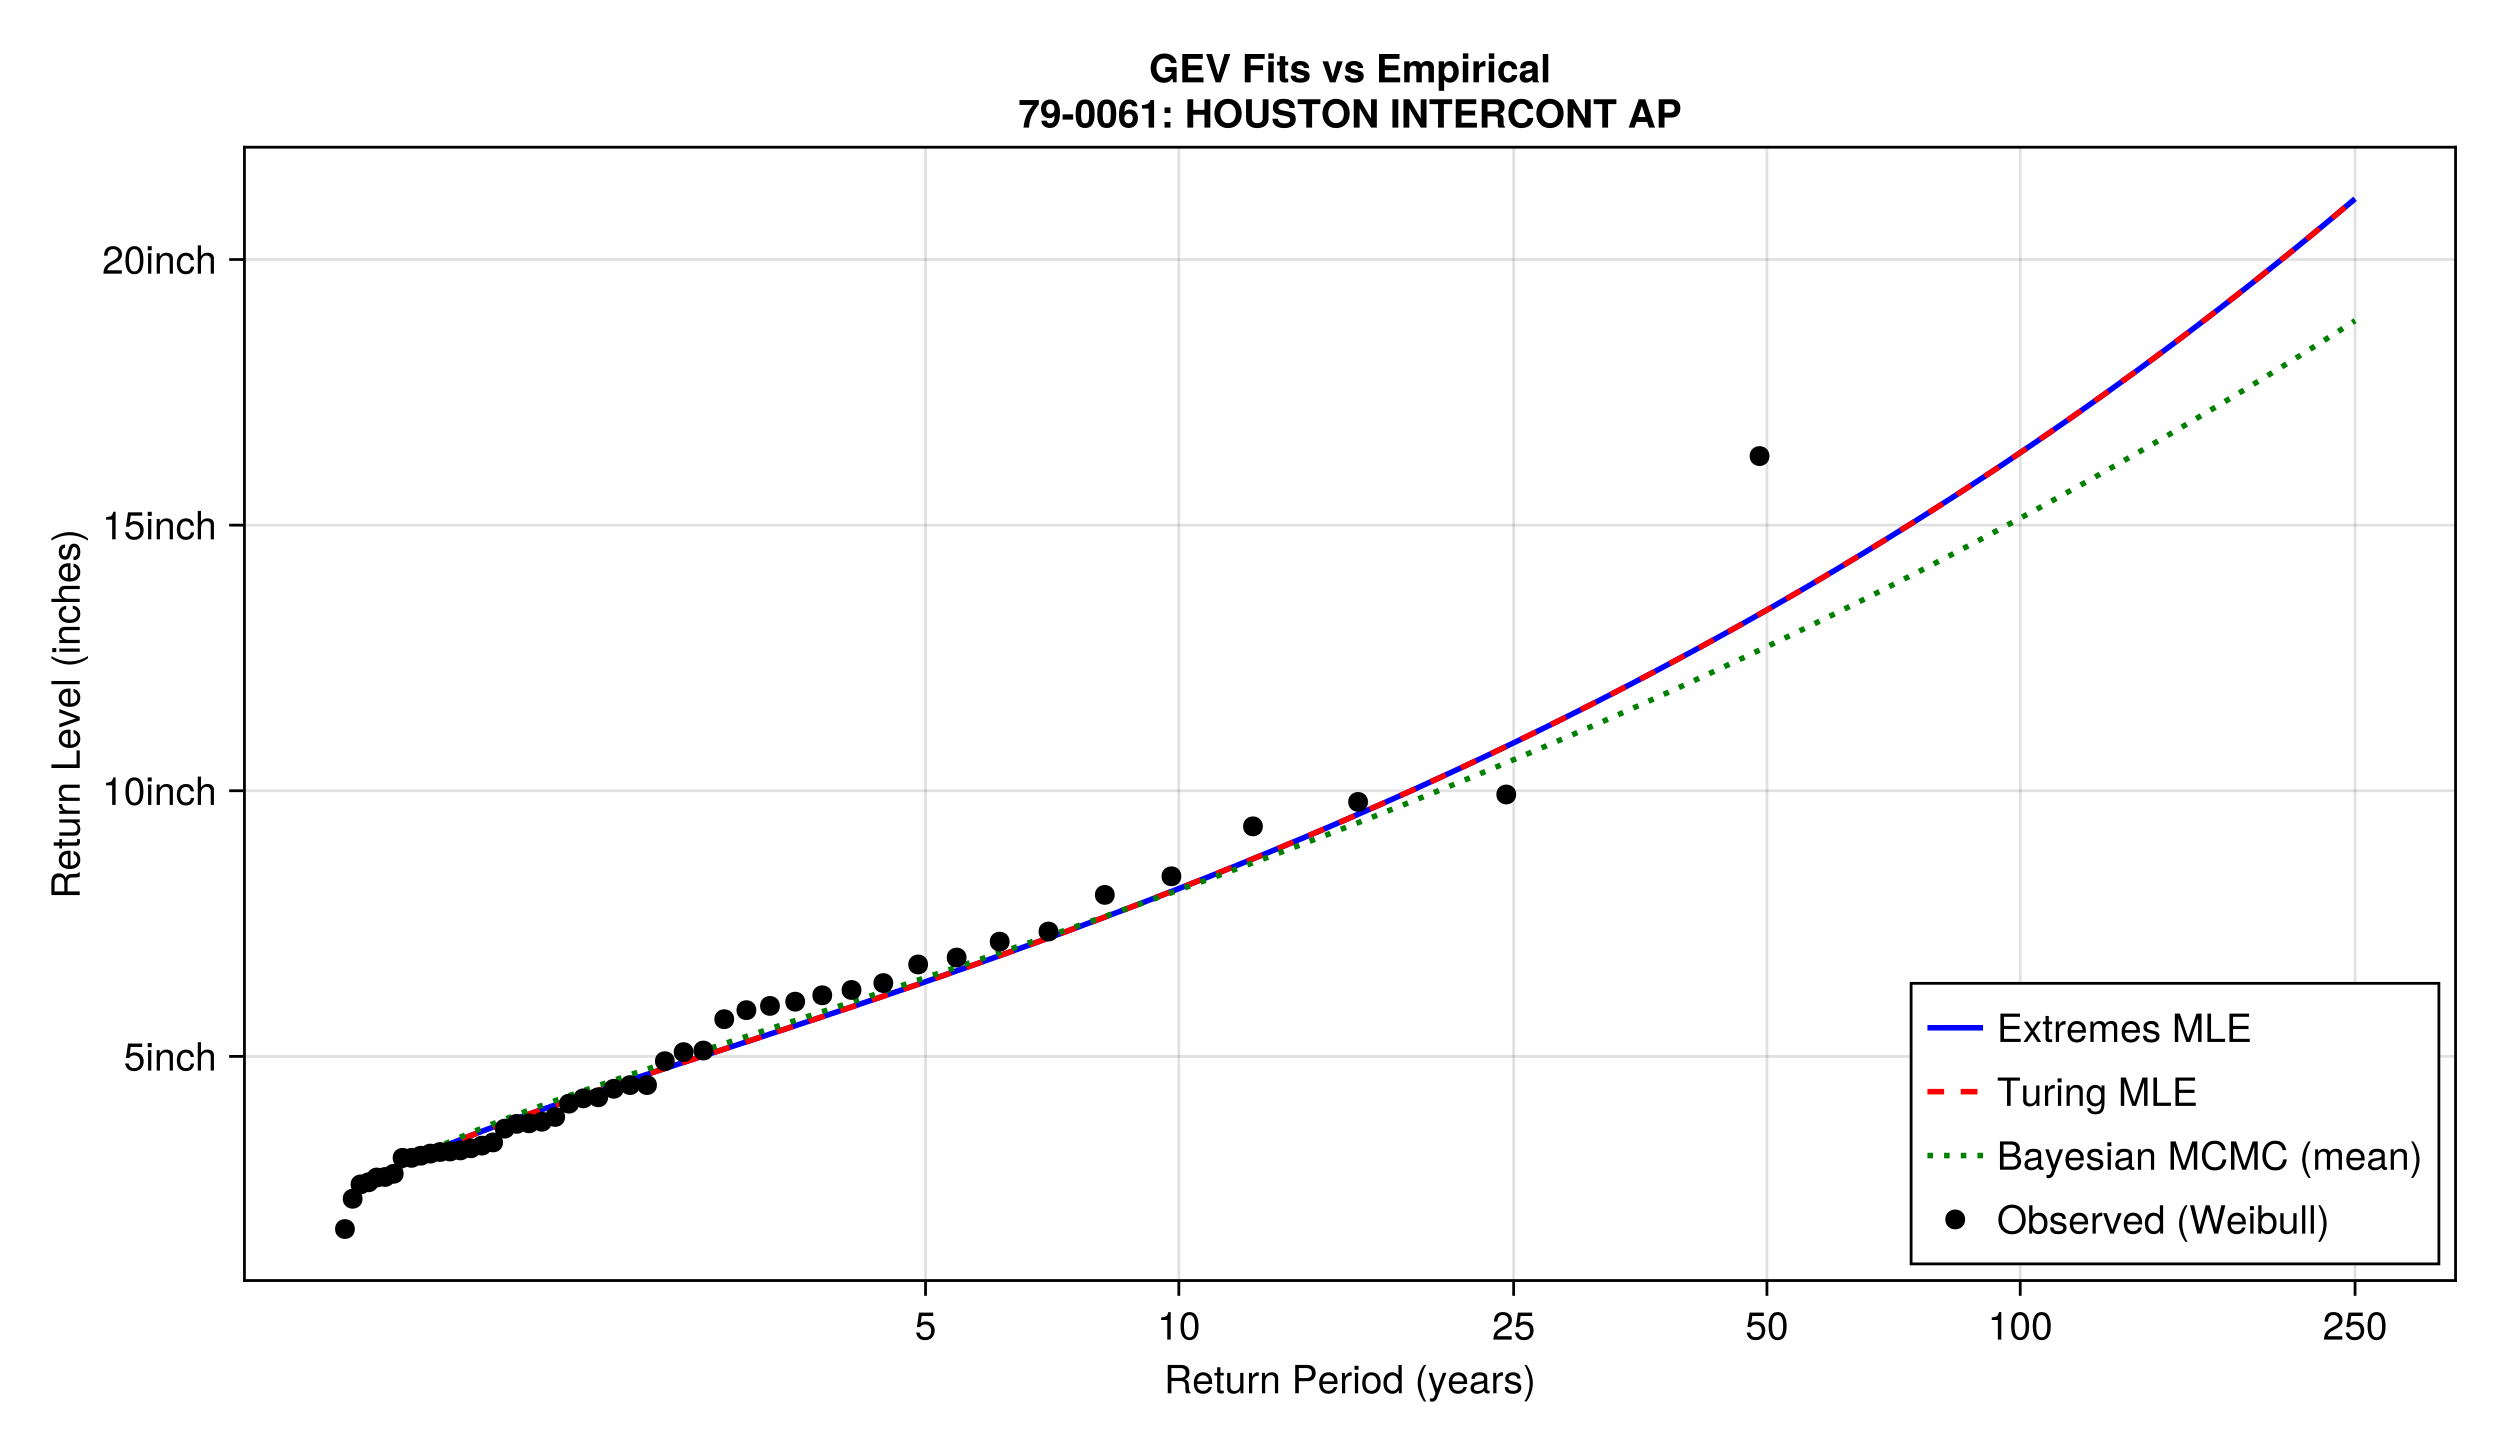 <?xml version="1.0" encoding="UTF-8"?>
<svg xmlns="http://www.w3.org/2000/svg" xmlns:xlink="http://www.w3.org/1999/xlink" width="900" height="520" viewBox="0 0 900 520">
<defs>
<g>
<g id="glyph-0-0-418373b4">
<path d="M 9.5 0 C 9.5 0 7.922 0 7.922 0 C 7.734 -0.422 7.609 -1.031 7.625 -1.672 C 7.625 -1.672 7.641 -2.578 7.641 -2.578 C 7.656 -3.844 7.109 -4.391 5.969 -4.391 C 5.969 -4.391 2.609 -4.391 2.609 -4.391 C 2.609 -4.391 2.609 0 2.609 0 C 2.609 0 1.297 0 1.297 0 C 1.297 0 1.297 -10.203 1.297 -10.203 C 1.297 -10.203 6 -10.203 6 -10.203 C 8.016 -10.203 9.109 -9.234 9.109 -7.469 C 9.109 -6.312 8.656 -5.594 7.5 -5.047 C 8.609 -4.562 8.859 -4.062 8.891 -2.375 C 8.906 -1.016 9.016 -0.656 9.5 -0.328 C 9.5 -0.328 9.5 0 9.5 0 Z M 7.75 -7.297 C 7.75 -8.438 7.203 -9.062 5.75 -9.062 C 5.75 -9.062 2.609 -9.062 2.609 -9.062 C 2.609 -9.062 2.609 -5.547 2.609 -5.547 C 2.609 -5.547 5.75 -5.547 5.75 -5.547 C 7.141 -5.547 7.75 -6.094 7.75 -7.297 Z M 7.75 -7.297 "/>
</g>
<g id="glyph-0-1-418373b4">
<path d="M 7.188 -3.328 C 7.188 -3.328 1.781 -3.328 1.781 -3.328 C 1.812 -1.656 2.719 -0.875 3.938 -0.875 C 4.875 -0.875 5.531 -1.266 5.859 -2.219 C 5.859 -2.219 7.031 -2.219 7.031 -2.219 C 6.734 -0.734 5.578 0.203 3.891 0.203 C 1.828 0.203 0.562 -1.219 0.562 -3.625 C 0.562 -6.031 1.875 -7.547 3.922 -7.547 C 5.297 -7.547 6.406 -6.812 6.891 -5.609 C 7.094 -5.062 7.188 -4.391 7.188 -3.328 Z M 5.938 -4.375 C 5.938 -5.516 5.047 -6.469 3.906 -6.469 C 2.734 -6.469 1.906 -5.594 1.812 -4.281 C 1.812 -4.281 5.922 -4.281 5.922 -4.281 C 5.938 -4.312 5.938 -4.375 5.938 -4.375 Z M 5.938 -4.375 "/>
</g>
<g id="glyph-0-2-418373b4">
<path d="M 3.562 0 C 3.156 0.062 2.891 0.094 2.609 0.094 C 1.688 0.094 1.188 -0.328 1.188 -1.062 C 1.188 -1.062 1.188 -6.391 1.188 -6.391 C 1.188 -6.391 0.203 -6.391 0.203 -6.391 C 0.203 -6.391 0.203 -7.344 0.203 -7.344 C 0.203 -7.344 1.188 -7.344 1.188 -7.344 C 1.188 -7.344 1.188 -9.359 1.188 -9.359 C 1.188 -9.359 2.359 -9.359 2.359 -9.359 C 2.359 -9.359 2.359 -7.344 2.359 -7.344 C 2.359 -7.344 3.562 -7.344 3.562 -7.344 C 3.562 -7.344 3.562 -6.391 3.562 -6.391 C 3.562 -6.391 2.359 -6.391 2.359 -6.391 C 2.359 -6.391 2.359 -1.578 2.359 -1.578 C 2.359 -1.062 2.484 -0.922 3 -0.922 C 3.219 -0.922 3.406 -0.938 3.562 -0.984 C 3.562 -0.984 3.562 0 3.562 0 Z M 3.562 0 "/>
</g>
<g id="glyph-0-3-418373b4">
<path d="M 6.75 0 C 6.75 0 5.703 0 5.703 0 C 5.703 0 5.703 -1.141 5.703 -1.141 C 5.016 -0.172 4.328 0.203 3.25 0.203 C 1.812 0.203 0.906 -0.578 0.906 -1.797 C 0.906 -1.797 0.906 -7.344 0.906 -7.344 C 0.906 -7.344 2.078 -7.344 2.078 -7.344 C 2.078 -7.344 2.078 -2.25 2.078 -2.25 C 2.078 -1.375 2.656 -0.812 3.578 -0.812 C 4.797 -0.812 5.594 -1.797 5.594 -3.297 C 5.594 -3.297 5.594 -7.344 5.594 -7.344 C 5.594 -7.344 6.75 -7.344 6.75 -7.344 C 6.75 -7.344 6.75 0 6.75 0 Z M 6.75 0 "/>
</g>
<g id="glyph-0-4-418373b4">
<path d="M 4.5 -6.312 C 2.688 -6.281 2.141 -5.453 2.141 -3.812 C 2.141 -3.812 2.141 0 2.141 0 C 2.141 0 0.984 0 0.984 0 C 0.984 0 0.984 -7.344 0.984 -7.344 C 0.984 -7.344 2.047 -7.344 2.047 -7.344 C 2.047 -7.344 2.047 -6 2.047 -6 C 2.719 -7.094 3.297 -7.547 4.047 -7.547 C 4.203 -7.547 4.297 -7.531 4.5 -7.5 C 4.5 -7.5 4.5 -6.312 4.5 -6.312 Z M 4.5 -6.312 "/>
</g>
<g id="glyph-0-5-418373b4">
<path d="M 6.812 0 C 6.812 0 5.656 0 5.656 0 C 5.656 0 5.656 -5.078 5.656 -5.078 C 5.656 -5.969 5.062 -6.531 4.141 -6.531 C 2.953 -6.531 2.141 -5.547 2.141 -4.047 C 2.141 -4.047 2.141 0 2.141 0 C 2.141 0 0.984 0 0.984 0 C 0.984 0 0.984 -7.344 0.984 -7.344 C 0.984 -7.344 2.062 -7.344 2.062 -7.344 C 2.062 -7.344 2.062 -6.109 2.062 -6.109 C 2.703 -7.125 3.406 -7.547 4.5 -7.547 C 5.906 -7.547 6.812 -6.766 6.812 -5.547 C 6.812 -5.547 6.812 0 6.812 0 Z M 6.812 0 "/>
</g>
<g id="glyph-0-6-418373b4">
</g>
<g id="glyph-0-7-418373b4">
<path d="M 8.641 -7.203 C 8.641 -5.516 7.469 -4.328 5.781 -4.328 C 5.781 -4.328 2.578 -4.328 2.578 -4.328 C 2.578 -4.328 2.578 0 2.578 0 C 2.578 0 1.281 0 1.281 0 C 1.281 0 1.281 -10.203 1.281 -10.203 C 1.281 -10.203 5.484 -10.203 5.484 -10.203 C 7.5 -10.203 8.641 -9.125 8.641 -7.203 Z M 7.281 -7.266 C 7.281 -8.391 6.531 -9.062 5.297 -9.062 C 5.297 -9.062 2.578 -9.062 2.578 -9.062 C 2.578 -9.062 2.578 -5.469 2.578 -5.469 C 2.578 -5.469 5.297 -5.469 5.297 -5.469 C 6.531 -5.469 7.281 -6.141 7.281 -7.266 Z M 7.281 -7.266 "/>
</g>
<g id="glyph-0-8-418373b4">
<path d="M 2.141 0 C 2.141 0 0.984 0 0.984 0 C 0.984 0 0.984 -7.344 0.984 -7.344 C 0.984 -7.344 2.141 -7.344 2.141 -7.344 C 2.141 -7.344 2.141 0 2.141 0 Z M 2.297 -8.438 C 2.297 -8.438 0.844 -8.438 0.844 -8.438 C 0.844 -8.438 0.844 -9.891 0.844 -9.891 C 0.844 -9.891 2.297 -9.891 2.297 -9.891 C 2.297 -9.891 2.297 -8.438 2.297 -8.438 Z M 2.297 -8.438 "/>
</g>
<g id="glyph-0-9-418373b4">
<path d="M 7.141 -3.609 C 7.141 -1.203 5.875 0.203 3.828 0.203 C 1.734 0.203 0.5 -1.203 0.5 -3.672 C 0.5 -6.125 1.75 -7.547 3.812 -7.547 C 5.922 -7.547 7.141 -6.141 7.141 -3.609 Z M 5.922 -3.625 C 5.922 -5.453 5.141 -6.469 3.828 -6.469 C 2.516 -6.469 1.719 -5.438 1.719 -3.672 C 1.719 -1.891 2.516 -0.875 3.828 -0.875 C 5.109 -0.875 5.922 -1.906 5.922 -3.625 Z M 5.922 -3.625 "/>
</g>
<g id="glyph-0-10-418373b4">
<path d="M 6.938 0 C 6.938 0 5.891 0 5.891 0 C 5.891 0 5.891 -1.078 5.891 -1.078 C 5.266 -0.172 4.562 0.203 3.562 0.203 C 1.578 0.203 0.359 -1.266 0.359 -3.734 C 0.359 -6.078 1.609 -7.547 3.516 -7.547 C 4.5 -7.547 5.281 -7.156 5.766 -6.406 C 5.766 -6.406 5.766 -10.203 5.766 -10.203 C 5.766 -10.203 6.938 -10.203 6.938 -10.203 C 6.938 -10.203 6.938 0 6.938 0 Z M 5.766 -3.641 C 5.766 -5.328 4.969 -6.453 3.703 -6.453 C 2.438 -6.453 1.578 -5.375 1.578 -3.672 C 1.578 -1.953 2.438 -0.875 3.719 -0.875 C 4.953 -0.875 5.766 -1.953 5.766 -3.641 Z M 5.766 -3.641 "/>
</g>
<g id="glyph-0-11-418373b4">
<path d="M 6.688 -7.344 C 6.688 -7.344 3.438 1.547 3.438 1.547 C 3.031 2.594 2.359 3.047 1.547 3.047 C 1.234 3.047 1 3 0.75 2.875 C 0.75 2.875 0.75 1.812 0.75 1.812 C 1.016 1.875 1.203 1.906 1.375 1.906 C 1.875 1.906 2.109 1.703 2.312 1.188 C 2.312 1.188 2.766 0.031 2.766 0.031 C 2.766 0.031 0.281 -7.344 0.281 -7.344 C 0.281 -7.344 1.531 -7.344 1.531 -7.344 C 1.531 -7.344 3.406 -1.625 3.406 -1.625 C 3.406 -1.625 5.438 -7.344 5.438 -7.344 C 5.438 -7.344 6.688 -7.344 6.688 -7.344 Z M 6.688 -7.344 "/>
</g>
<g id="glyph-0-12-418373b4">
<path d="M 7.484 -0.031 C 7.109 0.062 6.938 0.094 6.688 0.094 C 6.125 0.094 5.609 -0.312 5.484 -0.875 C 4.844 -0.188 3.938 0.203 3 0.203 C 1.516 0.203 0.594 -0.578 0.594 -1.906 C 0.594 -2.797 1.016 -3.453 1.875 -3.812 C 2.328 -3.984 2.578 -4.047 4.234 -4.25 C 5.156 -4.375 5.453 -4.578 5.453 -5.062 C 5.453 -5.062 5.453 -5.375 5.453 -5.375 C 5.453 -6.078 4.859 -6.469 3.812 -6.469 C 2.719 -6.469 2.188 -6.062 2.094 -5.172 C 2.094 -5.172 0.906 -5.172 0.906 -5.172 C 0.984 -6.859 2.078 -7.547 3.844 -7.547 C 5.656 -7.547 6.609 -6.844 6.609 -5.547 C 6.609 -5.547 6.609 -1.453 6.609 -1.453 C 6.609 -1.094 6.828 -0.875 7.234 -0.875 C 7.312 -0.875 7.359 -0.875 7.484 -0.906 C 7.484 -0.906 7.484 -0.031 7.484 -0.031 Z M 5.453 -2.531 C 5.453 -2.531 5.453 -3.625 5.453 -3.625 C 5.047 -3.438 4.797 -3.391 3.562 -3.219 C 2.328 -3.031 1.812 -2.703 1.812 -1.938 C 1.812 -1.141 2.344 -0.812 3.25 -0.812 C 4.375 -0.812 5.453 -1.484 5.453 -2.531 Z M 5.453 -2.531 "/>
</g>
<g id="glyph-0-13-418373b4">
<path d="M 6.422 -2.062 C 6.422 -0.641 5.25 0.203 3.406 0.203 C 1.484 0.203 0.531 -0.547 0.469 -2.234 C 0.469 -2.234 1.703 -2.234 1.703 -2.234 C 1.859 -1.125 2.453 -0.875 3.5 -0.875 C 4.516 -0.875 5.203 -1.281 5.203 -1.953 C 5.203 -2.484 4.891 -2.734 4.078 -2.922 C 4.078 -2.922 2.984 -3.188 2.984 -3.188 C 1.25 -3.609 0.656 -4.156 0.656 -5.312 C 0.656 -6.656 1.766 -7.547 3.469 -7.547 C 5.172 -7.547 6.125 -6.734 6.125 -5.297 C 6.125 -5.297 4.906 -5.297 4.906 -5.297 C 4.875 -6.062 4.375 -6.469 3.438 -6.469 C 2.484 -6.469 1.875 -6.031 1.875 -5.359 C 1.875 -4.844 2.281 -4.531 3.234 -4.312 C 3.234 -4.312 4.359 -4.047 4.359 -4.047 C 5.812 -3.703 6.422 -3.156 6.422 -2.062 Z M 6.422 -2.062 "/>
</g>
<g id="glyph-0-14-418373b4">
<path d="M 3.578 -3.609 C 3.578 -1.406 2.703 1.141 1.297 2.969 C 1.297 2.969 0.531 2.969 0.531 2.969 C 1.766 0.984 2.453 -1.391 2.453 -3.609 C 2.453 -5.859 1.766 -8.203 0.531 -10.203 C 0.531 -10.203 1.297 -10.203 1.297 -10.203 C 2.703 -8.375 3.578 -5.828 3.578 -3.609 Z M 3.578 -3.609 "/>
</g>
<g id="glyph-0-15-418373b4">
<path d="M 7.188 -3.297 C 7.188 -1.188 5.781 0.203 3.781 0.203 C 2.016 0.203 0.891 -0.578 0.484 -2.547 C 0.484 -2.547 1.719 -2.547 1.719 -2.547 C 2.016 -1.422 2.672 -0.875 3.75 -0.875 C 5.094 -0.875 5.922 -1.688 5.922 -3.125 C 5.922 -4.594 5.078 -5.453 3.75 -5.453 C 2.984 -5.453 2.5 -5.203 1.938 -4.516 C 1.938 -4.516 0.797 -4.516 0.797 -4.516 C 0.797 -4.516 1.547 -9.719 1.547 -9.719 C 1.547 -9.719 6.656 -9.719 6.656 -9.719 C 6.656 -9.719 6.656 -8.5 6.656 -8.5 C 6.656 -8.5 2.531 -8.5 2.531 -8.5 C 2.531 -8.5 2.141 -5.938 2.141 -5.938 C 2.719 -6.359 3.281 -6.531 3.969 -6.531 C 5.875 -6.531 7.188 -5.25 7.188 -3.297 Z M 7.188 -3.297 "/>
</g>
<g id="glyph-0-16-418373b4">
<path d="M 4.859 0 C 4.859 0 3.625 0 3.625 0 C 3.625 0 3.625 -7.062 3.625 -7.062 C 3.625 -7.062 1.422 -7.062 1.422 -7.062 C 1.422 -7.062 1.422 -7.953 1.422 -7.953 C 3.328 -8.188 3.609 -8.406 4.047 -9.922 C 4.047 -9.922 4.859 -9.922 4.859 -9.922 C 4.859 -9.922 4.859 0 4.859 0 Z M 4.859 0 "/>
</g>
<g id="glyph-0-17-418373b4">
<path d="M 7.094 -4.781 C 7.094 -1.516 5.953 0.203 3.844 0.203 C 1.719 0.203 0.609 -1.516 0.609 -4.859 C 0.609 -8.188 1.703 -9.922 3.844 -9.922 C 6 -9.922 7.094 -8.219 7.094 -4.781 Z M 5.844 -4.891 C 5.844 -7.547 5.188 -8.828 3.844 -8.828 C 2.516 -8.828 1.859 -7.562 1.859 -4.844 C 1.859 -2.125 2.516 -0.812 3.828 -0.812 C 5.188 -0.812 5.844 -2.078 5.844 -4.891 Z M 5.844 -4.891 "/>
</g>
<g id="glyph-0-18-418373b4">
<path d="M 7.156 -7.016 C 7.156 -5.797 6.438 -4.766 5.047 -4.016 C 5.047 -4.016 3.656 -3.266 3.656 -3.266 C 2.438 -2.547 1.984 -2.031 1.859 -1.219 C 1.859 -1.219 7.078 -1.219 7.078 -1.219 C 7.078 -1.219 7.078 0 7.078 0 C 7.078 0 0.469 0 0.469 0 C 0.594 -2.188 1.188 -3.125 3.266 -4.297 C 3.266 -4.297 4.547 -5.031 4.547 -5.031 C 5.438 -5.531 5.891 -6.203 5.891 -6.984 C 5.891 -8.047 5.047 -8.844 3.938 -8.844 C 2.719 -8.844 2.031 -8.141 1.938 -6.484 C 1.938 -6.484 0.703 -6.484 0.703 -6.484 C 0.766 -8.891 1.953 -9.922 3.969 -9.922 C 5.859 -9.922 7.156 -8.688 7.156 -7.016 Z M 7.156 -7.016 "/>
</g>
<g id="glyph-0-19-418373b4">
<path d="M 6.672 -2.516 C 6.531 -0.844 5.438 0.203 3.688 0.203 C 1.688 0.203 0.438 -1.234 0.438 -3.594 C 0.438 -6.031 1.719 -7.547 3.703 -7.547 C 5.328 -7.547 6.453 -6.656 6.594 -4.875 C 6.594 -4.875 5.422 -4.875 5.422 -4.875 C 5.281 -5.891 4.656 -6.469 3.688 -6.469 C 2.406 -6.469 1.656 -5.438 1.656 -3.594 C 1.656 -1.859 2.422 -0.875 3.703 -0.875 C 4.703 -0.875 5.312 -1.344 5.5 -2.516 C 5.5 -2.516 6.672 -2.516 6.672 -2.516 Z M 6.672 -2.516 "/>
</g>
<g id="glyph-0-20-418373b4">
<path d="M 6.797 0 C 6.797 0 5.641 0 5.641 0 C 5.641 0 5.641 -5.078 5.641 -5.078 C 5.641 -6.047 4.953 -6.531 4.125 -6.531 C 2.922 -6.531 2.141 -5.547 2.141 -4.047 C 2.141 -4.047 2.141 0 2.141 0 C 2.141 0 0.984 0 0.984 0 C 0.984 0 0.984 -10.203 0.984 -10.203 C 0.984 -10.203 2.141 -10.203 2.141 -10.203 C 2.141 -10.203 2.141 -6.328 2.141 -6.328 C 2.828 -7.219 3.453 -7.547 4.5 -7.547 C 5.922 -7.547 6.797 -6.781 6.797 -5.547 C 6.797 -5.547 6.797 0 6.797 0 Z M 6.797 0 "/>
</g>
<g id="glyph-0-21-418373b4">
<path d="M 8.578 0 C 8.578 0 1.266 0 1.266 0 C 1.266 0 1.266 -10.203 1.266 -10.203 C 1.266 -10.203 8.328 -10.203 8.328 -10.203 C 8.328 -10.203 8.328 -9.062 8.328 -9.062 C 8.328 -9.062 2.562 -9.062 2.562 -9.062 C 2.562 -9.062 2.562 -5.797 2.562 -5.797 C 2.562 -5.797 8.125 -5.797 8.125 -5.797 C 8.125 -5.797 8.125 -4.641 8.125 -4.641 C 8.125 -4.641 2.562 -4.641 2.562 -4.641 C 2.562 -4.641 2.562 -1.141 2.562 -1.141 C 2.562 -1.141 8.578 -1.141 8.578 -1.141 C 8.578 -1.141 8.578 0 8.578 0 Z M 8.578 0 "/>
</g>
<g id="glyph-0-22-418373b4">
<path d="M 6.625 0 C 6.625 0 5.266 0 5.266 0 C 5.266 0 3.438 -2.812 3.438 -2.812 C 3.438 -2.812 1.562 0 1.562 0 C 1.562 0 0.234 0 0.234 0 C 0.234 0 2.828 -3.734 2.828 -3.734 C 2.828 -3.734 0.375 -7.344 0.375 -7.344 C 0.375 -7.344 1.703 -7.344 1.703 -7.344 C 1.703 -7.344 3.469 -4.672 3.469 -4.672 C 3.469 -4.672 5.234 -7.344 5.234 -7.344 C 5.234 -7.344 6.547 -7.344 6.547 -7.344 C 6.547 -7.344 4.094 -3.797 4.094 -3.797 C 4.094 -3.797 6.625 0 6.625 0 Z M 6.625 0 "/>
</g>
<g id="glyph-0-23-418373b4">
<path d="M 10.641 0 C 10.641 0 9.484 0 9.484 0 C 9.484 0 9.484 -5.047 9.484 -5.047 C 9.484 -5.984 8.984 -6.531 8.141 -6.531 C 7.188 -6.531 6.391 -5.672 6.391 -4.609 C 6.391 -4.609 6.391 0 6.391 0 C 6.391 0 5.234 0 5.234 0 C 5.234 0 5.234 -5.047 5.234 -5.047 C 5.234 -5.984 4.75 -6.531 3.875 -6.531 C 2.922 -6.531 2.156 -5.672 2.156 -4.609 C 2.156 -4.609 2.156 0 2.156 0 C 2.156 0 1 0 1 0 C 1 0 1 -7.344 1 -7.344 C 1 -7.344 2.062 -7.344 2.062 -7.344 C 2.062 -7.344 2.062 -6.297 2.062 -6.297 C 2.688 -7.188 3.328 -7.547 4.312 -7.547 C 5.266 -7.547 5.859 -7.203 6.281 -6.422 C 6.969 -7.25 7.562 -7.547 8.547 -7.547 C 9.906 -7.547 10.641 -6.812 10.641 -5.5 C 10.641 -5.5 10.641 0 10.641 0 Z M 10.641 0 "/>
</g>
<g id="glyph-0-24-418373b4">
<path d="M 10.656 0 C 10.656 0 9.422 0 9.422 0 C 9.422 0 9.422 -8.547 9.422 -8.547 C 9.422 -8.547 6.547 0 6.547 0 C 6.547 0 5.188 0 5.188 0 C 5.188 0 2.281 -8.547 2.281 -8.547 C 2.281 -8.547 2.281 0 2.281 0 C 2.281 0 1.047 0 1.047 0 C 1.047 0 1.047 -10.203 1.047 -10.203 C 1.047 -10.203 2.859 -10.203 2.859 -10.203 C 2.859 -10.203 5.875 -1.312 5.875 -1.312 C 5.875 -1.312 8.844 -10.203 8.844 -10.203 C 8.844 -10.203 10.656 -10.203 10.656 -10.203 C 10.656 -10.203 10.656 0 10.656 0 Z M 10.656 0 "/>
</g>
<g id="glyph-0-25-418373b4">
<path d="M 7.469 0 C 7.469 0 1.125 0 1.125 0 C 1.125 0 1.125 -10.203 1.125 -10.203 C 1.125 -10.203 2.422 -10.203 2.422 -10.203 C 2.422 -10.203 2.422 -1.141 2.422 -1.141 C 2.422 -1.141 7.469 -1.141 7.469 -1.141 C 7.469 -1.141 7.469 0 7.469 0 Z M 7.469 0 "/>
</g>
<g id="glyph-0-26-418373b4">
<path d="M 8.297 -9.062 C 8.297 -9.062 4.953 -9.062 4.953 -9.062 C 4.953 -9.062 4.953 0 4.953 0 C 4.953 0 3.656 0 3.656 0 C 3.656 0 3.656 -9.062 3.656 -9.062 C 3.656 -9.062 0.297 -9.062 0.297 -9.062 C 0.297 -9.062 0.297 -10.203 0.297 -10.203 C 0.297 -10.203 8.297 -10.203 8.297 -10.203 C 8.297 -10.203 8.297 -9.062 8.297 -9.062 Z M 8.297 -9.062 "/>
</g>
<g id="glyph-0-27-418373b4">
<path d="M 6.844 -1.203 C 6.844 2.031 5.859 3.047 3.562 3.047 C 1.844 3.047 0.766 2.219 0.641 0.844 C 0.641 0.844 1.828 0.844 1.828 0.844 C 1.969 1.734 2.688 2.078 3.609 2.078 C 4.969 2.078 5.766 1.328 5.766 -0.609 C 5.766 -0.609 5.766 -1.109 5.766 -1.109 C 5 -0.188 4.359 0.203 3.438 0.203 C 1.703 0.203 0.406 -1.281 0.406 -3.594 C 0.406 -5.984 1.672 -7.547 3.531 -7.547 C 4.469 -7.547 5.188 -7.141 5.766 -6.266 C 5.766 -6.266 5.766 -7.344 5.766 -7.344 C 5.766 -7.344 6.844 -7.344 6.844 -7.344 C 6.844 -7.344 6.844 -1.203 6.844 -1.203 Z M 5.656 -3.625 C 5.656 -5.406 4.906 -6.469 3.656 -6.469 C 2.406 -6.469 1.625 -5.438 1.625 -3.672 C 1.625 -1.891 2.391 -0.875 3.672 -0.875 C 4.906 -0.875 5.656 -1.875 5.656 -3.625 Z M 5.656 -3.625 "/>
</g>
<g id="glyph-0-28-418373b4">
<path d="M 8.719 -2.906 C 8.719 -1.234 7.547 0 5.719 0 C 5.719 0 1.109 0 1.109 0 C 1.109 0 1.109 -10.203 1.109 -10.203 C 1.109 -10.203 5.25 -10.203 5.25 -10.203 C 7.188 -10.203 8.281 -9.094 8.281 -7.609 C 8.281 -6.578 7.781 -5.828 6.859 -5.391 C 8.156 -4.891 8.719 -4.141 8.719 -2.906 Z M 6.969 -7.438 C 6.969 -8.469 6.375 -9.062 4.922 -9.062 C 4.922 -9.062 2.406 -9.062 2.406 -9.062 C 2.406 -9.062 2.406 -5.812 2.406 -5.812 C 2.406 -5.812 4.922 -5.812 4.922 -5.812 C 6.375 -5.812 6.969 -6.391 6.969 -7.438 Z M 7.422 -2.891 C 7.422 -3.891 6.812 -4.656 5.594 -4.656 C 5.594 -4.656 2.406 -4.656 2.406 -4.656 C 2.406 -4.656 2.406 -1.141 2.406 -1.141 C 2.406 -1.141 5.594 -1.141 5.594 -1.141 C 6.812 -1.141 7.422 -1.922 7.422 -2.891 Z M 7.422 -2.891 "/>
</g>
<g id="glyph-0-29-418373b4">
<path d="M 9.484 -3.719 C 9.172 -1.062 7.766 0.25 5.281 0.25 C 2.281 0.25 0.672 -2 0.672 -4.984 C 0.672 -7.969 2.234 -10.453 5.328 -10.453 C 7.578 -10.453 8.859 -9.281 9.266 -7.047 C 9.266 -7.047 7.938 -7.047 7.938 -7.047 C 7.609 -8.594 6.781 -9.312 5.188 -9.312 C 3.203 -9.312 1.969 -7.609 1.969 -5 C 1.969 -2.453 3.266 -0.891 5.297 -0.891 C 7.016 -0.891 7.828 -1.797 8.141 -3.719 C 8.141 -3.719 9.484 -3.719 9.484 -3.719 Z M 9.484 -3.719 "/>
</g>
<g id="glyph-0-30-418373b4">
<path d="M 4.078 2.969 C 4.078 2.969 3.297 2.969 3.297 2.969 C 1.906 1.141 1.016 -1.406 1.016 -3.625 C 1.016 -5.828 1.906 -8.375 3.297 -10.203 C 3.297 -10.203 4.078 -10.203 4.078 -10.203 C 2.844 -8.219 2.156 -5.859 2.156 -3.625 C 2.156 -1.391 2.844 0.969 4.078 2.969 Z M 4.078 2.969 "/>
</g>
<g id="glyph-0-31-418373b4">
<path d="M 10.391 -4.938 C 10.391 -1.953 8.453 0.25 5.453 0.25 C 2.516 0.25 0.531 -1.828 0.531 -5.031 C 0.531 -8.219 2.516 -10.453 5.453 -10.453 C 8.438 -10.453 10.391 -8.234 10.391 -4.938 Z M 9.094 -4.969 C 9.094 -7.547 7.656 -9.312 5.453 -9.312 C 3.297 -9.312 1.828 -7.547 1.828 -5.031 C 1.828 -2.5 3.297 -0.891 5.453 -0.891 C 7.609 -0.891 9.094 -2.5 9.094 -4.969 Z M 9.094 -4.969 "/>
</g>
<g id="glyph-0-32-418373b4">
<path d="M 7.328 -3.75 C 7.328 -1.375 6.062 0.203 4.125 0.203 C 3.109 0.203 2.359 -0.203 1.812 -1.047 C 1.812 -1.047 1.812 0 1.812 0 C 1.812 0 0.75 0 0.75 0 C 0.75 0 0.75 -10.203 0.75 -10.203 C 0.75 -10.203 1.922 -10.203 1.922 -10.203 C 1.922 -10.203 1.922 -6.344 1.922 -6.344 C 2.469 -7.172 3.172 -7.547 4.188 -7.547 C 6.125 -7.547 7.328 -6.125 7.328 -3.75 Z M 6.109 -3.688 C 6.109 -5.312 5.266 -6.453 3.969 -6.453 C 2.734 -6.516 1.922 -5.391 1.922 -3.672 C 1.922 -2 2.734 -0.875 3.969 -0.875 C 5.234 -0.875 6.109 -2.016 6.109 -3.688 Z M 6.109 -3.688 "/>
</g>
<g id="glyph-0-33-418373b4">
<path d="M 6.797 -7.344 C 6.797 -7.344 3.984 0 3.984 0 C 3.984 0 2.719 0 2.719 0 C 2.719 0 0.141 -7.344 0.141 -7.344 C 0.141 -7.344 1.453 -7.344 1.453 -7.344 C 1.453 -7.344 3.422 -1.391 3.422 -1.391 C 3.422 -1.391 5.484 -7.344 5.484 -7.344 C 5.484 -7.344 6.797 -7.344 6.797 -7.344 Z M 6.797 -7.344 "/>
</g>
<g id="glyph-0-34-418373b4">
<path d="M 13 -10.203 C 13 -10.203 10.422 0 10.422 0 C 10.422 0 8.984 0 8.984 0 C 8.984 0 6.641 -8.391 6.641 -8.391 C 6.641 -8.391 4.359 0 4.359 0 C 4.359 0 2.922 0 2.922 0 C 2.922 0 0.312 -10.203 0.312 -10.203 C 0.312 -10.203 1.766 -10.203 1.766 -10.203 C 1.766 -10.203 3.688 -1.922 3.688 -1.922 C 3.688 -1.922 5.953 -10.203 5.953 -10.203 C 5.953 -10.203 7.344 -10.203 7.344 -10.203 C 7.344 -10.203 9.672 -1.922 9.672 -1.922 C 9.672 -1.922 11.547 -10.203 11.547 -10.203 C 11.547 -10.203 13 -10.203 13 -10.203 Z M 13 -10.203 "/>
</g>
<g id="glyph-0-35-418373b4">
<path d="M 2.109 0 C 2.109 0 0.953 0 0.953 0 C 0.953 0 0.953 -10.203 0.953 -10.203 C 0.953 -10.203 2.109 -10.203 2.109 -10.203 C 2.109 -10.203 2.109 0 2.109 0 Z M 2.109 0 "/>
</g>
<g id="glyph-1-0-418373b4">
<path d="M 4.078 2.969 C 4.078 2.969 3.297 2.969 3.297 2.969 C 1.906 1.141 1.016 -1.406 1.016 -3.625 C 1.016 -5.828 1.906 -8.375 3.297 -10.203 C 3.297 -10.203 4.078 -10.203 4.078 -10.203 C 2.844 -8.219 2.156 -5.859 2.156 -3.625 C 2.156 -1.391 2.844 0.969 4.078 2.969 Z M 4.078 2.969 "/>
</g>
<g id="glyph-2-0-418373b4">
<path d="M 0 -9.5 C 0 -9.5 0 -7.922 0 -7.922 C -0.422 -7.734 -1.031 -7.609 -1.672 -7.625 C -1.672 -7.625 -2.578 -7.641 -2.578 -7.641 C -3.844 -7.656 -4.391 -7.109 -4.391 -5.969 C -4.391 -5.969 -4.391 -2.609 -4.391 -2.609 C -4.391 -2.609 0 -2.609 0 -2.609 C 0 -2.609 0 -1.297 0 -1.297 C 0 -1.297 -10.203 -1.297 -10.203 -1.297 C -10.203 -1.297 -10.203 -6 -10.203 -6 C -10.203 -8.016 -9.234 -9.109 -7.469 -9.109 C -6.312 -9.109 -5.594 -8.656 -5.047 -7.5 C -4.562 -8.609 -4.062 -8.859 -2.375 -8.891 C -1.016 -8.906 -0.656 -9.016 -0.328 -9.5 C -0.328 -9.5 0 -9.5 0 -9.5 Z M -7.297 -7.75 C -8.438 -7.75 -9.062 -7.203 -9.062 -5.75 C -9.062 -5.75 -9.062 -2.609 -9.062 -2.609 C -9.062 -2.609 -5.547 -2.609 -5.547 -2.609 C -5.547 -2.609 -5.547 -5.75 -5.547 -5.75 C -5.547 -7.141 -6.094 -7.75 -7.297 -7.75 Z M -7.297 -7.75 "/>
</g>
<g id="glyph-2-1-418373b4">
</g>
<g id="glyph-2-2-418373b4">
<path d="M 2.969 -4.078 C 2.969 -4.078 2.969 -3.297 2.969 -3.297 C 1.141 -1.906 -1.406 -1.016 -3.625 -1.016 C -5.828 -1.016 -8.375 -1.906 -10.203 -3.297 C -10.203 -3.297 -10.203 -4.078 -10.203 -4.078 C -8.219 -2.844 -5.859 -2.156 -3.625 -2.156 C -1.391 -2.156 0.969 -2.844 2.969 -4.078 Z M 2.969 -4.078 "/>
</g>
<g id="glyph-2-3-418373b4">
<path d="M 0 -6.797 C 0 -6.797 0 -5.641 0 -5.641 C 0 -5.641 -5.078 -5.641 -5.078 -5.641 C -6.047 -5.641 -6.531 -4.953 -6.531 -4.125 C -6.531 -2.922 -5.547 -2.141 -4.047 -2.141 C -4.047 -2.141 0 -2.141 0 -2.141 C 0 -2.141 0 -0.984 0 -0.984 C 0 -0.984 -10.203 -0.984 -10.203 -0.984 C -10.203 -0.984 -10.203 -2.141 -10.203 -2.141 C -10.203 -2.141 -6.328 -2.141 -6.328 -2.141 C -7.219 -2.828 -7.547 -3.453 -7.547 -4.5 C -7.547 -5.922 -6.781 -6.797 -5.547 -6.797 C -5.547 -6.797 0 -6.797 0 -6.797 Z M 0 -6.797 "/>
</g>
<g id="glyph-2-4-418373b4">
<path d="M -2.062 -6.422 C -0.641 -6.422 0.203 -5.25 0.203 -3.406 C 0.203 -1.484 -0.547 -0.531 -2.234 -0.469 C -2.234 -0.469 -2.234 -1.703 -2.234 -1.703 C -1.125 -1.859 -0.875 -2.453 -0.875 -3.5 C -0.875 -4.516 -1.281 -5.203 -1.953 -5.203 C -2.484 -5.203 -2.734 -4.891 -2.922 -4.078 C -2.922 -4.078 -3.188 -2.984 -3.188 -2.984 C -3.609 -1.25 -4.156 -0.656 -5.312 -0.656 C -6.656 -0.656 -7.547 -1.766 -7.547 -3.469 C -7.547 -5.172 -6.734 -6.125 -5.297 -6.125 C -5.297 -6.125 -5.297 -4.906 -5.297 -4.906 C -6.062 -4.875 -6.469 -4.375 -6.469 -3.438 C -6.469 -2.484 -6.031 -1.875 -5.359 -1.875 C -4.844 -1.875 -4.531 -2.281 -4.312 -3.234 C -4.312 -3.234 -4.047 -4.359 -4.047 -4.359 C -3.703 -5.812 -3.156 -6.422 -2.062 -6.422 Z M -2.062 -6.422 "/>
</g>
<g id="glyph-2-5-418373b4">
<path d="M -3.609 -3.578 C -1.406 -3.578 1.141 -2.703 2.969 -1.297 C 2.969 -1.297 2.969 -0.531 2.969 -0.531 C 0.984 -1.766 -1.391 -2.453 -3.609 -2.453 C -5.859 -2.453 -8.203 -1.766 -10.203 -0.531 C -10.203 -0.531 -10.203 -1.297 -10.203 -1.297 C -8.375 -2.703 -5.828 -3.578 -3.609 -3.578 Z M -3.609 -3.578 "/>
</g>
<g id="glyph-3-0-418373b4">
<path d="M -3.328 -7.188 C -3.328 -7.188 -3.328 -1.781 -3.328 -1.781 C -1.656 -1.812 -0.875 -2.719 -0.875 -3.938 C -0.875 -4.875 -1.266 -5.531 -2.219 -5.859 C -2.219 -5.859 -2.219 -7.031 -2.219 -7.031 C -0.734 -6.734 0.203 -5.578 0.203 -3.891 C 0.203 -1.828 -1.219 -0.562 -3.625 -0.562 C -6.031 -0.562 -7.547 -1.875 -7.547 -3.922 C -7.547 -5.297 -6.812 -6.406 -5.609 -6.891 C -5.062 -7.094 -4.391 -7.188 -3.328 -7.188 Z M -4.375 -5.938 C -5.516 -5.938 -6.469 -5.047 -6.469 -3.906 C -6.469 -2.734 -5.594 -1.906 -4.281 -1.812 C -4.281 -1.812 -4.281 -5.922 -4.281 -5.922 C -4.312 -5.938 -4.375 -5.938 -4.375 -5.938 Z M -4.375 -5.938 "/>
</g>
<g id="glyph-4-0-418373b4">
<path d="M 0 -3.562 C 0.062 -3.156 0.094 -2.891 0.094 -2.609 C 0.094 -1.688 -0.328 -1.188 -1.062 -1.188 C -1.062 -1.188 -6.391 -1.188 -6.391 -1.188 C -6.391 -1.188 -6.391 -0.203 -6.391 -0.203 C -6.391 -0.203 -7.344 -0.203 -7.344 -0.203 C -7.344 -0.203 -7.344 -1.188 -7.344 -1.188 C -7.344 -1.188 -9.359 -1.188 -9.359 -1.188 C -9.359 -1.188 -9.359 -2.359 -9.359 -2.359 C -9.359 -2.359 -7.344 -2.359 -7.344 -2.359 C -7.344 -2.359 -7.344 -3.562 -7.344 -3.562 C -7.344 -3.562 -6.391 -3.562 -6.391 -3.562 C -6.391 -3.562 -6.391 -2.359 -6.391 -2.359 C -6.391 -2.359 -1.578 -2.359 -1.578 -2.359 C -1.062 -2.359 -0.922 -2.484 -0.922 -3 C -0.922 -3.219 -0.938 -3.406 -0.984 -3.562 C -0.984 -3.562 0 -3.562 0 -3.562 Z M 0 -3.562 "/>
</g>
<g id="glyph-5-0-418373b4">
<path d="M 0 -6.75 C 0 -6.75 0 -5.703 0 -5.703 C 0 -5.703 -1.141 -5.703 -1.141 -5.703 C -0.172 -5.016 0.203 -4.328 0.203 -3.25 C 0.203 -1.812 -0.578 -0.906 -1.797 -0.906 C -1.797 -0.906 -7.344 -0.906 -7.344 -0.906 C -7.344 -0.906 -7.344 -2.078 -7.344 -2.078 C -7.344 -2.078 -2.25 -2.078 -2.25 -2.078 C -1.375 -2.078 -0.812 -2.656 -0.812 -3.578 C -0.812 -4.797 -1.797 -5.594 -3.297 -5.594 C -3.297 -5.594 -7.344 -5.594 -7.344 -5.594 C -7.344 -5.594 -7.344 -6.75 -7.344 -6.75 C -7.344 -6.75 0 -6.75 0 -6.75 Z M 0 -6.75 "/>
</g>
<g id="glyph-5-1-418373b4">
<path d="M 0 -2.141 C 0 -2.141 0 -0.984 0 -0.984 C 0 -0.984 -7.344 -0.984 -7.344 -0.984 C -7.344 -0.984 -7.344 -2.141 -7.344 -2.141 C -7.344 -2.141 0 -2.141 0 -2.141 Z M -8.438 -2.297 C -8.438 -2.297 -8.438 -0.844 -8.438 -0.844 C -8.438 -0.844 -9.891 -0.844 -9.891 -0.844 C -9.891 -0.844 -9.891 -2.297 -9.891 -2.297 C -9.891 -2.297 -8.438 -2.297 -8.438 -2.297 Z M -8.438 -2.297 "/>
</g>
<g id="glyph-6-0-418373b4">
<path d="M -6.312 -4.5 C -6.281 -2.688 -5.453 -2.141 -3.812 -2.141 C -3.812 -2.141 0 -2.141 0 -2.141 C 0 -2.141 0 -0.984 0 -0.984 C 0 -0.984 -7.344 -0.984 -7.344 -0.984 C -7.344 -0.984 -7.344 -2.047 -7.344 -2.047 C -7.344 -2.047 -6 -2.047 -6 -2.047 C -7.094 -2.719 -7.547 -3.297 -7.547 -4.047 C -7.547 -4.203 -7.531 -4.297 -7.5 -4.5 C -7.5 -4.5 -6.312 -4.5 -6.312 -4.5 Z M -6.312 -4.5 "/>
</g>
<g id="glyph-6-1-418373b4">
<path d="M 0 -7.469 C 0 -7.469 0 -1.125 0 -1.125 C 0 -1.125 -10.203 -1.125 -10.203 -1.125 C -10.203 -1.125 -10.203 -2.422 -10.203 -2.422 C -10.203 -2.422 -1.141 -2.422 -1.141 -2.422 C -1.141 -2.422 -1.141 -7.469 -1.141 -7.469 C -1.141 -7.469 0 -7.469 0 -7.469 Z M 0 -7.469 "/>
</g>
<g id="glyph-6-2-418373b4">
<path d="M 0 -2.109 C 0 -2.109 0 -0.953 0 -0.953 C 0 -0.953 -10.203 -0.953 -10.203 -0.953 C -10.203 -0.953 -10.203 -2.109 -10.203 -2.109 C -10.203 -2.109 0 -2.109 0 -2.109 Z M 0 -2.109 "/>
</g>
<g id="glyph-6-3-418373b4">
<path d="M 0 -6.812 C 0 -6.812 0 -5.656 0 -5.656 C 0 -5.656 -5.078 -5.656 -5.078 -5.656 C -5.969 -5.656 -6.531 -5.062 -6.531 -4.141 C -6.531 -2.953 -5.547 -2.141 -4.047 -2.141 C -4.047 -2.141 0 -2.141 0 -2.141 C 0 -2.141 0 -0.984 0 -0.984 C 0 -0.984 -7.344 -0.984 -7.344 -0.984 C -7.344 -0.984 -7.344 -2.062 -7.344 -2.062 C -7.344 -2.062 -6.109 -2.062 -6.109 -2.062 C -7.125 -2.703 -7.547 -3.406 -7.547 -4.5 C -7.547 -5.906 -6.766 -6.812 -5.547 -6.812 C -5.547 -6.812 0 -6.812 0 -6.812 Z M 0 -6.812 "/>
</g>
<g id="glyph-6-4-418373b4">
<path d="M -3.328 -7.188 C -3.328 -7.188 -3.328 -1.781 -3.328 -1.781 C -1.656 -1.812 -0.875 -2.719 -0.875 -3.938 C -0.875 -4.875 -1.266 -5.531 -2.219 -5.859 C -2.219 -5.859 -2.219 -7.031 -2.219 -7.031 C -0.734 -6.734 0.203 -5.578 0.203 -3.891 C 0.203 -1.828 -1.219 -0.562 -3.625 -0.562 C -6.031 -0.562 -7.547 -1.875 -7.547 -3.922 C -7.547 -5.297 -6.812 -6.406 -5.609 -6.891 C -5.062 -7.094 -4.391 -7.188 -3.328 -7.188 Z M -4.375 -5.938 C -5.516 -5.938 -6.469 -5.047 -6.469 -3.906 C -6.469 -2.734 -5.594 -1.906 -4.281 -1.812 C -4.281 -1.812 -4.281 -5.922 -4.281 -5.922 C -4.312 -5.938 -4.375 -5.938 -4.375 -5.938 Z M -4.375 -5.938 "/>
</g>
<g id="glyph-7-0-418373b4">
<path d="M 0 -6.812 C 0 -6.812 0 -5.656 0 -5.656 C 0 -5.656 -5.078 -5.656 -5.078 -5.656 C -5.969 -5.656 -6.531 -5.062 -6.531 -4.141 C -6.531 -2.953 -5.547 -2.141 -4.047 -2.141 C -4.047 -2.141 0 -2.141 0 -2.141 C 0 -2.141 0 -0.984 0 -0.984 C 0 -0.984 -7.344 -0.984 -7.344 -0.984 C -7.344 -0.984 -7.344 -2.062 -7.344 -2.062 C -7.344 -2.062 -6.109 -2.062 -6.109 -2.062 C -7.125 -2.703 -7.547 -3.406 -7.547 -4.5 C -7.547 -5.906 -6.766 -6.812 -5.547 -6.812 C -5.547 -6.812 0 -6.812 0 -6.812 Z M 0 -6.812 "/>
</g>
<g id="glyph-7-1-418373b4">
<path d="M -3.328 -7.188 C -3.328 -7.188 -3.328 -1.781 -3.328 -1.781 C -1.656 -1.812 -0.875 -2.719 -0.875 -3.938 C -0.875 -4.875 -1.266 -5.531 -2.219 -5.859 C -2.219 -5.859 -2.219 -7.031 -2.219 -7.031 C -0.734 -6.734 0.203 -5.578 0.203 -3.891 C 0.203 -1.828 -1.219 -0.562 -3.625 -0.562 C -6.031 -0.562 -7.547 -1.875 -7.547 -3.922 C -7.547 -5.297 -6.812 -6.406 -5.609 -6.891 C -5.062 -7.094 -4.391 -7.188 -3.328 -7.188 Z M -4.375 -5.938 C -5.516 -5.938 -6.469 -5.047 -6.469 -3.906 C -6.469 -2.734 -5.594 -1.906 -4.281 -1.812 C -4.281 -1.812 -4.281 -5.922 -4.281 -5.922 C -4.312 -5.938 -4.375 -5.938 -4.375 -5.938 Z M -4.375 -5.938 "/>
</g>
<g id="glyph-7-2-418373b4">
</g>
<g id="glyph-7-3-418373b4">
<path d="M -2.516 -6.672 C -0.844 -6.531 0.203 -5.438 0.203 -3.688 C 0.203 -1.688 -1.234 -0.438 -3.594 -0.438 C -6.031 -0.438 -7.547 -1.719 -7.547 -3.703 C -7.547 -5.328 -6.656 -6.453 -4.875 -6.594 C -4.875 -6.594 -4.875 -5.422 -4.875 -5.422 C -5.891 -5.281 -6.469 -4.656 -6.469 -3.688 C -6.469 -2.406 -5.438 -1.656 -3.594 -1.656 C -1.859 -1.656 -0.875 -2.422 -0.875 -3.703 C -0.875 -4.703 -1.344 -5.312 -2.516 -5.5 C -2.516 -5.5 -2.516 -6.672 -2.516 -6.672 Z M -2.516 -6.672 "/>
</g>
<g id="glyph-8-0-418373b4">
<path d="M -7.344 -6.797 C -7.344 -6.797 0 -3.984 0 -3.984 C 0 -3.984 0 -2.719 0 -2.719 C 0 -2.719 -7.344 -0.141 -7.344 -0.141 C -7.344 -0.141 -7.344 -1.453 -7.344 -1.453 C -7.344 -1.453 -1.391 -3.422 -1.391 -3.422 C -1.391 -3.422 -7.344 -5.484 -7.344 -5.484 C -7.344 -5.484 -7.344 -6.797 -7.344 -6.797 Z M -7.344 -6.797 "/>
</g>
<g id="glyph-9-0-418373b4">
<path d="M -3.328 -7.188 C -3.328 -7.188 -3.328 -1.781 -3.328 -1.781 C -1.656 -1.812 -0.875 -2.719 -0.875 -3.938 C -0.875 -4.875 -1.266 -5.531 -2.219 -5.859 C -2.219 -5.859 -2.219 -7.031 -2.219 -7.031 C -0.734 -6.734 0.203 -5.578 0.203 -3.891 C 0.203 -1.828 -1.219 -0.562 -3.625 -0.562 C -6.031 -0.562 -7.547 -1.875 -7.547 -3.922 C -7.547 -5.297 -6.812 -6.406 -5.609 -6.891 C -5.062 -7.094 -4.391 -7.188 -3.328 -7.188 Z M -4.375 -5.938 C -5.516 -5.938 -6.469 -5.047 -6.469 -3.906 C -6.469 -2.734 -5.594 -1.906 -4.281 -1.812 C -4.281 -1.812 -4.281 -5.922 -4.281 -5.922 C -4.312 -5.938 -4.375 -5.938 -4.375 -5.938 Z M -4.375 -5.938 "/>
</g>
<g id="glyph-10-0-418373b4">
<path d="M 2.141 0 C 2.141 0 0.984 0 0.984 0 C 0.984 0 0.984 -7.344 0.984 -7.344 C 0.984 -7.344 2.141 -7.344 2.141 -7.344 C 2.141 -7.344 2.141 0 2.141 0 Z M 2.297 -8.438 C 2.297 -8.438 0.844 -8.438 0.844 -8.438 C 0.844 -8.438 0.844 -9.891 0.844 -9.891 C 0.844 -9.891 2.297 -9.891 2.297 -9.891 C 2.297 -9.891 2.297 -8.438 2.297 -8.438 Z M 2.297 -8.438 "/>
</g>
<g id="glyph-11-0-418373b4">
<path d="M 9.953 0 C 9.953 0 8.688 0 8.688 0 C 8.688 0 8.438 -1.406 8.438 -1.406 C 7.656 -0.328 6.734 0.172 5.359 0.172 C 2.609 0.172 0.594 -2.016 0.594 -5.109 C 0.594 -8.281 2.594 -10.375 5.531 -10.375 C 8 -10.375 9.703 -9.047 9.953 -6.938 C 9.953 -6.938 7.984 -6.938 7.984 -6.938 C 7.578 -8.141 6.688 -8.578 5.547 -8.578 C 3.766 -8.578 2.688 -7.344 2.688 -5.141 C 2.688 -3.031 3.906 -1.625 5.594 -1.625 C 6.844 -1.625 8.047 -2.469 8.188 -3.734 C 8.188 -3.734 5.859 -3.734 5.859 -3.734 C 5.859 -3.734 5.859 -5.484 5.859 -5.484 C 5.859 -5.484 9.953 -5.484 9.953 -5.484 C 9.953 -5.484 9.953 0 9.953 0 Z M 9.953 0 "/>
</g>
<g id="glyph-11-1-418373b4">
<path d="M 8.734 0 C 8.734 0 1.109 0 1.109 0 C 1.109 0 1.109 -10.203 1.109 -10.203 C 1.109 -10.203 8.484 -10.203 8.484 -10.203 C 8.484 -10.203 8.484 -8.453 8.484 -8.453 C 8.484 -8.453 3.203 -8.453 3.203 -8.453 C 3.203 -8.453 3.203 -6.141 3.203 -6.141 C 3.203 -6.141 8.094 -6.141 8.094 -6.141 C 8.094 -6.141 8.094 -4.391 8.094 -4.391 C 8.094 -4.391 3.203 -4.391 3.203 -4.391 C 3.203 -4.391 3.203 -1.75 3.203 -1.75 C 3.203 -1.75 8.734 -1.75 8.734 -1.75 C 8.734 -1.75 8.734 0 8.734 0 Z M 8.734 0 "/>
</g>
<g id="glyph-11-2-418373b4">
<path d="M 9.062 -10.203 C 9.062 -10.203 5.562 0 5.562 0 C 5.562 0 3.781 0 3.781 0 C 3.781 0 0.344 -10.203 0.344 -10.203 C 0.344 -10.203 2.453 -10.203 2.453 -10.203 C 2.453 -10.203 4.719 -2.516 4.719 -2.516 C 4.719 -2.516 6.938 -10.203 6.938 -10.203 C 6.938 -10.203 9.062 -10.203 9.062 -10.203 Z M 9.062 -10.203 "/>
</g>
<g id="glyph-11-3-418373b4">
</g>
<g id="glyph-11-4-418373b4">
<path d="M 8.203 -8.453 C 8.203 -8.453 3.141 -8.453 3.141 -8.453 C 3.141 -8.453 3.141 -6.141 3.141 -6.141 C 3.141 -6.141 7.609 -6.141 7.609 -6.141 C 7.609 -6.141 7.609 -4.391 7.609 -4.391 C 7.609 -4.391 3.141 -4.391 3.141 -4.391 C 3.141 -4.391 3.141 0 3.141 0 C 3.141 0 1.031 0 1.031 0 C 1.031 0 1.031 -10.203 1.031 -10.203 C 1.031 -10.203 8.203 -10.203 8.203 -10.203 C 8.203 -10.203 8.203 -8.453 8.203 -8.453 Z M 8.203 -8.453 "/>
</g>
<g id="glyph-11-5-418373b4">
<path d="M 2.891 0 C 2.891 0 0.938 0 0.938 0 C 0.938 0 0.938 -7.562 0.938 -7.562 C 0.938 -7.562 2.891 -7.562 2.891 -7.562 C 2.891 -7.562 2.891 0 2.891 0 Z M 2.922 -8.469 C 2.922 -8.469 0.969 -8.469 0.969 -8.469 C 0.969 -8.469 0.969 -10.438 0.969 -10.438 C 0.969 -10.438 2.922 -10.438 2.922 -10.438 C 2.922 -10.438 2.922 -8.469 2.922 -8.469 Z M 2.922 -8.469 "/>
</g>
<g id="glyph-11-6-418373b4">
<path d="M 4.219 0 C 3.859 0.016 3.516 0.062 3.078 0.062 C 1.797 0.062 1.156 -0.438 1.156 -1.625 C 1.156 -1.625 1.156 -6.109 1.156 -6.109 C 1.156 -6.109 0.203 -6.109 0.203 -6.109 C 0.203 -6.109 0.203 -7.406 0.203 -7.406 C 0.203 -7.406 1.156 -7.406 1.156 -7.406 C 1.156 -7.406 1.156 -9.438 1.156 -9.438 C 1.156 -9.438 3.125 -9.438 3.125 -9.438 C 3.125 -9.438 3.125 -7.406 3.125 -7.406 C 3.125 -7.406 4.219 -7.406 4.219 -7.406 C 4.219 -7.406 4.219 -6.109 4.219 -6.109 C 4.219 -6.109 3.125 -6.109 3.125 -6.109 C 3.125 -6.109 3.125 -2.156 3.125 -2.156 C 3.125 -1.484 3.25 -1.328 3.766 -1.328 C 3.906 -1.328 4.016 -1.344 4.219 -1.375 C 4.219 -1.375 4.219 0 4.219 0 Z M 4.219 0 "/>
</g>
<g id="glyph-11-7-418373b4">
<path d="M 7.281 -2.234 C 7.281 -0.719 6.109 0.125 3.969 0.125 C 1.688 0.125 0.469 -0.734 0.406 -2.391 C 0.406 -2.391 2.328 -2.391 2.328 -2.391 C 2.484 -1.578 2.969 -1.406 3.859 -1.406 C 4.781 -1.406 5.312 -1.594 5.312 -2.062 C 5.312 -2.266 5.156 -2.422 4.656 -2.578 C 4.656 -2.578 2.328 -3.297 2.328 -3.297 C 0.922 -3.734 0.672 -4.234 0.672 -5.172 C 0.672 -6.719 1.859 -7.688 3.781 -7.688 C 5.812 -7.688 7.047 -6.719 7.062 -5.125 C 7.062 -5.125 5.188 -5.125 5.188 -5.125 C 5.172 -5.812 4.703 -6.141 3.766 -6.141 C 3.078 -6.141 2.625 -5.859 2.625 -5.453 C 2.625 -5.141 2.766 -5.016 3.312 -4.859 C 3.312 -4.859 5.797 -4.141 5.797 -4.141 C 6.797 -3.844 7.281 -3.203 7.281 -2.344 C 7.281 -2.344 7.281 -2.234 7.281 -2.234 Z M 7.281 -2.234 "/>
</g>
<g id="glyph-11-8-418373b4">
<path d="M 7.5 -7.562 C 7.5 -7.562 4.906 0 4.906 0 C 4.906 0 2.844 0 2.844 0 C 2.844 0 0.203 -7.562 0.203 -7.562 C 0.203 -7.562 2.266 -7.562 2.266 -7.562 C 2.266 -7.562 3.906 -2.031 3.906 -2.031 C 3.906 -2.031 5.438 -7.562 5.438 -7.562 C 5.438 -7.562 7.5 -7.562 7.5 -7.562 Z M 7.5 -7.562 "/>
</g>
<g id="glyph-11-9-418373b4">
<path d="M 11.531 0 C 11.531 0 9.578 0 9.578 0 C 9.578 0 9.578 -5.047 9.578 -5.047 C 9.578 -5.641 9.172 -6.016 8.516 -6.016 C 7.672 -6.016 7.172 -5.453 7.172 -4.531 C 7.172 -4.531 7.172 0 7.172 0 C 7.172 0 5.203 0 5.203 0 C 5.203 0 5.203 -5.047 5.203 -5.047 C 5.203 -5.641 4.797 -6.016 4.141 -6.016 C 3.297 -6.016 2.797 -5.453 2.797 -4.531 C 2.797 -4.531 2.797 0 2.797 0 C 2.797 0 0.844 0 0.844 0 C 0.844 0 0.844 -7.562 0.844 -7.562 C 0.844 -7.562 2.781 -7.562 2.781 -7.562 C 2.781 -7.562 2.781 -6.625 2.781 -6.625 C 3.438 -7.391 3.984 -7.688 4.859 -7.688 C 5.797 -7.688 6.547 -7.281 6.922 -6.562 C 7.5 -7.344 8.172 -7.688 9.125 -7.688 C 10.641 -7.688 11.531 -6.812 11.531 -5.344 C 11.531 -5.344 11.531 0 11.531 0 Z M 11.531 0 "/>
</g>
<g id="glyph-11-10-418373b4">
<path d="M 8.031 -3.781 C 8.031 -1.484 6.688 0.125 4.875 0.125 C 3.922 0.125 3.25 -0.172 2.766 -1.016 C 2.766 -1.016 2.766 3.047 2.766 3.047 C 2.766 3.047 0.812 3.047 0.812 3.047 C 0.812 3.047 0.812 -7.562 0.812 -7.562 C 0.812 -7.562 2.766 -7.562 2.766 -7.562 C 2.766 -7.562 2.766 -6.438 2.766 -6.438 C 3.25 -7.281 3.922 -7.688 4.875 -7.688 C 6.844 -7.688 8.031 -6.016 8.031 -3.781 Z M 6.078 -3.75 C 6.078 -5.188 5.422 -6.047 4.422 -6.047 C 3.438 -6.047 2.766 -5.188 2.766 -3.781 C 2.766 -2.359 3.438 -1.516 4.422 -1.516 C 5.391 -1.516 6.078 -2.375 6.078 -3.75 Z M 6.078 -3.75 "/>
</g>
<g id="glyph-11-11-418373b4">
<path d="M 5.188 -5.688 C 4.906 -5.719 4.781 -5.734 4.562 -5.734 C 3.422 -5.734 2.844 -5.172 2.844 -4.016 C 2.844 -4.016 2.844 0 2.844 0 C 2.844 0 0.875 0 0.875 0 C 0.875 0 0.875 -7.562 0.875 -7.562 C 0.875 -7.562 2.844 -7.562 2.844 -7.562 C 2.844 -7.562 2.844 -6.078 2.844 -6.078 C 3.266 -7.094 4.047 -7.688 4.938 -7.688 C 5 -7.688 5.062 -7.688 5.188 -7.672 C 5.188 -7.672 5.188 -5.688 5.188 -5.688 Z M 5.188 -5.688 "/>
</g>
<g id="glyph-11-12-418373b4">
<path d="M 7.312 -2.625 C 7.125 -1.016 5.859 0.125 4.016 0.125 C 1.781 0.125 0.469 -1.234 0.469 -3.719 C 0.469 -6.297 1.797 -7.688 4.047 -7.688 C 5.938 -7.688 7.172 -6.578 7.312 -4.734 C 7.312 -4.734 5.438 -4.734 5.438 -4.734 C 5.203 -5.719 4.828 -6.109 4.031 -6.109 C 2.797 -6.109 2.438 -5.109 2.438 -3.719 C 2.438 -2.25 3.031 -1.453 4.031 -1.453 C 4.781 -1.453 5.188 -1.828 5.438 -2.625 C 5.438 -2.625 7.312 -2.625 7.312 -2.625 Z M 7.312 -2.625 "/>
</g>
<g id="glyph-11-13-418373b4">
<path d="M 7.344 0 C 7.344 0 5.203 0 5.203 0 C 5.031 -0.219 4.984 -0.562 4.984 -0.953 C 4.297 -0.234 3.531 0.125 2.688 0.125 C 1.422 0.125 0.391 -0.578 0.391 -2.047 C 0.391 -3.422 1.125 -4.062 2.625 -4.328 C 2.625 -4.328 3.406 -4.469 3.406 -4.469 C 4.375 -4.641 4.969 -4.547 4.969 -5.344 C 4.969 -5.859 4.594 -6.109 3.844 -6.109 C 2.875 -6.109 2.547 -5.859 2.453 -5.062 C 2.453 -5.062 0.562 -5.062 0.562 -5.062 C 0.688 -6.812 1.75 -7.688 3.797 -7.688 C 5.844 -7.688 6.891 -6.906 6.891 -5.359 C 6.891 -5.359 6.891 -1.156 6.891 -1.156 C 6.891 -0.766 6.984 -0.562 7.344 -0.234 C 7.344 -0.234 7.344 0 7.344 0 Z M 4.969 -3.234 C 4.969 -3.234 4.969 -3.562 4.969 -3.562 C 4.75 -3.453 4.656 -3.438 4.141 -3.328 C 4.141 -3.328 3.469 -3.203 3.469 -3.203 C 2.656 -3.047 2.359 -2.844 2.359 -2.266 C 2.359 -1.703 2.766 -1.453 3.422 -1.453 C 4.406 -1.453 4.969 -2.094 4.969 -3.234 Z M 4.969 -3.234 "/>
</g>
<g id="glyph-11-14-418373b4">
<path d="M 2.891 0 C 2.891 0 0.938 0 0.938 0 C 0.938 0 0.938 -10.203 0.938 -10.203 C 0.938 -10.203 2.891 -10.203 2.891 -10.203 C 2.891 -10.203 2.891 0 2.891 0 Z M 2.891 0 "/>
</g>
<g id="glyph-11-15-418373b4">
<path d="M 7.391 -8.391 C 5.047 -5.547 4.016 -3.141 3.844 0 C 3.844 0 1.859 0 1.859 0 C 2.109 -2.109 2.484 -3.422 3.156 -4.859 C 3.562 -5.719 4.75 -7.531 5.344 -8.172 C 5.344 -8.172 0.406 -8.172 0.406 -8.172 C 0.406 -8.172 0.406 -9.922 0.406 -9.922 C 0.406 -9.922 7.391 -9.922 7.391 -9.922 C 7.391 -9.922 7.391 -8.391 7.391 -8.391 Z M 7.391 -8.391 "/>
</g>
<g id="glyph-11-16-418373b4">
<path d="M 7.219 -5.391 C 7.219 -1.875 6.062 0.125 3.562 0.125 C 1.859 0.125 0.578 -1 0.531 -2.516 C 0.531 -2.516 2.422 -2.516 2.422 -2.516 C 2.469 -1.938 2.938 -1.547 3.625 -1.547 C 4.734 -1.547 5.266 -2.484 5.266 -4.375 C 4.578 -3.609 4.234 -3.406 3.359 -3.406 C 1.594 -3.406 0.391 -4.703 0.391 -6.75 C 0.391 -8.812 1.75 -10.141 3.734 -10.141 C 5.766 -10.141 7.219 -8.859 7.219 -5.391 Z M 5.219 -6.75 C 5.219 -7.906 4.641 -8.547 3.688 -8.547 C 2.812 -8.547 2.25 -7.922 2.25 -6.781 C 2.25 -5.641 2.812 -5.031 3.703 -5.031 C 4.609 -5.031 5.219 -5.656 5.219 -6.75 Z M 5.219 -6.75 "/>
</g>
<g id="glyph-11-17-418373b4">
<path d="M 4.172 -2.891 C 4.172 -2.891 0.359 -2.891 0.359 -2.891 C 0.359 -2.891 0.359 -4.781 0.359 -4.781 C 0.359 -4.781 4.172 -4.781 4.172 -4.781 C 4.172 -4.781 4.172 -2.891 4.172 -2.891 Z M 4.172 -2.891 "/>
</g>
<g id="glyph-11-18-418373b4">
<path d="M 7.234 -4.938 C 7.234 -1.016 5.844 0.125 3.828 0.125 C 0.953 0.125 0.406 -2.219 0.406 -5 C 0.406 -7.859 0.984 -10.141 3.828 -10.141 C 6.734 -10.141 7.234 -7.75 7.234 -4.938 Z M 5.281 -4.984 C 5.281 -8.062 4.781 -8.547 3.828 -8.547 C 2.766 -8.547 2.359 -7.891 2.359 -5.016 C 2.359 -2.062 2.828 -1.547 3.828 -1.547 C 4.875 -1.547 5.281 -2.203 5.281 -4.984 Z M 5.281 -4.984 "/>
</g>
<g id="glyph-11-19-418373b4">
<path d="M 7.266 -3.422 C 7.266 -1.266 5.922 0.125 3.953 0.125 C 2.766 0.125 1.734 -0.328 1.156 -1.25 C 0.656 -2.047 0.453 -3.016 0.453 -4.719 C 0.453 -8.281 1.719 -10.141 4.109 -10.141 C 5.734 -10.141 6.844 -9.312 7.094 -7.672 C 7.094 -7.672 5.281 -7.672 5.281 -7.672 C 5.031 -8.297 4.688 -8.547 4.062 -8.547 C 2.844 -8.547 2.484 -7.656 2.406 -5.656 C 3.031 -6.297 3.562 -6.531 4.375 -6.531 C 6.094 -6.531 7.266 -5.312 7.266 -3.422 Z M 5.406 -3.297 C 5.406 -4.375 4.812 -5 3.906 -5 C 3 -5 2.375 -4.344 2.375 -3.25 C 2.375 -2.203 3 -1.547 3.891 -1.547 C 4.766 -1.547 5.406 -2.219 5.406 -3.297 Z M 5.406 -3.297 "/>
</g>
<g id="glyph-11-20-418373b4">
<path d="M 5.297 0 C 5.297 0 3.328 0 3.328 0 C 3.328 0 3.328 -6.844 3.328 -6.844 C 3.328 -6.844 0.953 -6.844 0.953 -6.844 C 0.953 -6.844 0.953 -8.141 0.953 -8.141 C 2.656 -8.141 3.688 -8.75 3.984 -9.922 C 3.984 -9.922 5.297 -9.922 5.297 -9.922 C 5.297 -9.922 5.297 0 5.297 0 Z M 5.297 0 "/>
</g>
<g id="glyph-11-21-418373b4">
<path d="M 3.391 0 C 3.391 0 1.281 0 1.281 0 C 1.281 0 1.281 -2.047 1.281 -2.047 C 1.281 -2.047 3.391 -2.047 3.391 -2.047 C 3.391 -2.047 3.391 0 3.391 0 Z M 3.391 -5.234 C 3.391 -5.234 1.281 -5.234 1.281 -5.234 C 1.281 -5.234 1.281 -7.281 1.281 -7.281 C 1.281 -7.281 3.391 -7.281 3.391 -7.281 C 3.391 -7.281 3.391 -5.234 3.391 -5.234 Z M 3.391 -5.234 "/>
</g>
<g id="glyph-11-22-418373b4">
<path d="M 9.203 0 C 9.203 0 7.094 0 7.094 0 C 7.094 0 7.094 -4.641 7.094 -4.641 C 7.094 -4.641 3.047 -4.641 3.047 -4.641 C 3.047 -4.641 3.047 0 3.047 0 C 3.047 0 0.953 0 0.953 0 C 0.953 0 0.953 -10.203 0.953 -10.203 C 0.953 -10.203 3.047 -10.203 3.047 -10.203 C 3.047 -10.203 3.047 -6.391 3.047 -6.391 C 3.047 -6.391 7.094 -6.391 7.094 -6.391 C 7.094 -6.391 7.094 -10.203 7.094 -10.203 C 7.094 -10.203 9.203 -10.203 9.203 -10.203 C 9.203 -10.203 9.203 0 9.203 0 Z M 9.203 0 "/>
</g>
<g id="glyph-11-23-418373b4">
<path d="M 10.391 -5.047 C 10.391 -2.062 8.438 0.172 5.469 0.172 C 2.484 0.172 0.562 -2.062 0.562 -5.109 C 0.562 -8.031 2.469 -10.375 5.453 -10.375 C 8.438 -10.375 10.391 -8.125 10.391 -5.047 Z M 8.281 -5.047 C 8.281 -7.188 7.203 -8.578 5.469 -8.578 C 3.781 -8.578 2.656 -7.172 2.656 -5.109 C 2.656 -2.969 3.781 -1.625 5.469 -1.625 C 7.156 -1.625 8.281 -2.969 8.281 -5.047 Z M 8.281 -5.047 "/>
</g>
<g id="glyph-11-24-418373b4">
<path d="M 9.156 -3.438 C 9.156 -1.031 7.453 0.172 5.109 0.172 C 2.766 0.172 1.062 -1.031 1.062 -3.438 C 1.062 -3.438 1.062 -10.203 1.062 -10.203 C 1.062 -10.203 3.156 -10.203 3.156 -10.203 C 3.156 -10.203 3.156 -3.438 3.156 -3.438 C 3.156 -2.219 3.797 -1.625 5.109 -1.625 C 6.422 -1.625 7.062 -2.219 7.062 -3.438 C 7.062 -3.438 7.062 -10.203 7.062 -10.203 C 7.062 -10.203 9.156 -10.203 9.156 -10.203 C 9.156 -10.203 9.156 -3.438 9.156 -3.438 Z M 9.156 -3.438 "/>
</g>
<g id="glyph-11-25-418373b4">
<path d="M 8.859 -3.062 C 8.859 -1 7.312 0.172 4.672 0.172 C 2.078 0.172 0.453 -1.016 0.453 -3.203 C 0.453 -3.203 2.484 -3.203 2.484 -3.203 C 2.484 -2.109 3.359 -1.516 4.781 -1.516 C 6.062 -1.516 6.844 -1.953 6.844 -2.812 C 6.844 -3.641 6.328 -3.938 4.922 -4.219 C 4.922 -4.219 3.5 -4.5 3.5 -4.5 C 1.422 -4.906 0.625 -5.641 0.625 -7.234 C 0.625 -9.219 2.047 -10.375 4.5 -10.375 C 6.984 -10.375 8.5 -9.25 8.5 -7.094 C 8.5 -7.094 6.531 -7.094 6.531 -7.094 C 6.531 -8.141 5.719 -8.688 4.391 -8.688 C 3.312 -8.688 2.625 -8.203 2.625 -7.438 C 2.625 -6.688 3.062 -6.391 4.562 -6.109 C 4.562 -6.109 6.156 -5.797 6.156 -5.797 C 8.047 -5.438 8.859 -4.672 8.859 -3.062 Z M 8.859 -3.062 "/>
</g>
<g id="glyph-11-26-418373b4">
<path d="M 8.375 -8.453 C 8.375 -8.453 5.391 -8.453 5.391 -8.453 C 5.391 -8.453 5.391 0 5.391 0 C 5.391 0 3.297 0 3.297 0 C 3.297 0 3.297 -8.453 3.297 -8.453 C 3.297 -8.453 0.203 -8.453 0.203 -8.453 C 0.203 -8.453 0.203 -10.203 0.203 -10.203 C 0.203 -10.203 8.375 -10.203 8.375 -10.203 C 8.375 -10.203 8.375 -8.453 8.375 -8.453 Z M 8.375 -8.453 "/>
</g>
<g id="glyph-11-27-418373b4">
<path d="M 9.25 0 C 9.25 0 7.156 0 7.156 0 C 7.156 0 3.047 -7.062 3.047 -7.062 C 3.047 -7.062 3.047 0 3.047 0 C 3.047 0 0.953 0 0.953 0 C 0.953 0 0.953 -10.203 0.953 -10.203 C 0.953 -10.203 3.109 -10.203 3.109 -10.203 C 3.109 -10.203 7.156 -3.266 7.156 -3.266 C 7.156 -3.266 7.156 -10.203 7.156 -10.203 C 7.156 -10.203 9.25 -10.203 9.25 -10.203 C 9.25 -10.203 9.25 0 9.25 0 Z M 9.25 0 "/>
</g>
<g id="glyph-11-28-418373b4">
<path d="M 9.484 0 C 9.484 0 7.219 0 7.219 0 C 6.953 -0.484 6.906 -0.797 6.906 -1.75 C 6.906 -1.75 6.938 -2.828 6.938 -2.828 C 6.938 -3.688 6.531 -4.047 5.625 -4.047 C 5.625 -4.047 3.219 -4.047 3.219 -4.047 C 3.219 -4.047 3.219 0 3.219 0 C 3.219 0 1.125 0 1.125 0 C 1.125 0 1.125 -10.203 1.125 -10.203 C 1.125 -10.203 6.594 -10.203 6.594 -10.203 C 8.406 -10.203 9.344 -9.031 9.344 -7.453 C 9.344 -6.203 8.766 -5.375 7.609 -4.922 C 8.922 -4.375 8.969 -4.234 9.031 -1.219 C 9.031 -0.766 9.156 -0.562 9.484 -0.375 C 9.484 -0.375 9.484 0 9.484 0 Z M 7.234 -7.156 C 7.234 -8.031 6.906 -8.453 5.75 -8.453 C 5.75 -8.453 3.219 -8.453 3.219 -8.453 C 3.219 -8.453 3.219 -5.797 3.219 -5.797 C 3.219 -5.797 5.75 -5.797 5.75 -5.797 C 6.938 -5.797 7.234 -6.25 7.234 -7.156 Z M 7.234 -7.156 "/>
</g>
<g id="glyph-11-29-418373b4">
<path d="M 9.594 -3.484 C 9.469 -1.141 7.766 0.172 5.234 0.172 C 2.391 0.172 0.609 -1.812 0.609 -5.094 C 0.609 -8.406 2.406 -10.375 5.297 -10.375 C 7.594 -10.375 9.359 -9.094 9.547 -6.75 C 9.547 -6.75 7.547 -6.75 7.547 -6.75 C 7.234 -8.062 6.5 -8.578 5.359 -8.578 C 3.703 -8.578 2.719 -7.328 2.719 -5.062 C 2.719 -2.844 3.672 -1.594 5.297 -1.594 C 6.594 -1.594 7.422 -2.188 7.547 -3.484 C 7.547 -3.484 9.594 -3.484 9.594 -3.484 Z M 9.594 -3.484 "/>
</g>
<g id="glyph-11-30-418373b4">
<path d="M 9.844 0 C 9.844 0 7.688 0 7.688 0 C 7.688 0 7.016 -2.062 7.016 -2.062 C 7.016 -2.062 3.188 -2.062 3.188 -2.062 C 3.188 -2.062 2.5 0 2.5 0 C 2.5 0 0.359 0 0.359 0 C 0.359 0 3.984 -10.203 3.984 -10.203 C 3.984 -10.203 6.312 -10.203 6.312 -10.203 C 6.312 -10.203 9.844 0 9.844 0 Z M 6.438 -3.812 C 6.438 -3.812 5.109 -7.797 5.109 -7.797 C 5.109 -7.797 3.781 -3.812 3.781 -3.812 C 3.781 -3.812 6.438 -3.812 6.438 -3.812 Z M 6.438 -3.812 "/>
</g>
<g id="glyph-11-31-418373b4">
<path d="M 8.859 -7.047 C 8.859 -4.969 7.656 -3.641 5.781 -3.641 C 5.781 -3.641 3.156 -3.641 3.156 -3.641 C 3.156 -3.641 3.156 0 3.156 0 C 3.156 0 1.062 0 1.062 0 C 1.062 0 1.062 -10.203 1.062 -10.203 C 1.062 -10.203 5.578 -10.203 5.578 -10.203 C 7.703 -10.203 8.859 -9.094 8.859 -7.047 Z M 6.766 -6.922 C 6.766 -7.969 6.25 -8.453 5.125 -8.453 C 5.125 -8.453 3.156 -8.453 3.156 -8.453 C 3.156 -8.453 3.156 -5.391 3.156 -5.391 C 3.156 -5.391 5.125 -5.391 5.125 -5.391 C 6.25 -5.391 6.766 -5.875 6.766 -6.922 Z M 6.766 -6.922 "/>
</g>
<g id="glyph-12-0-418373b4">
<path d="M 2.984 0 C 2.984 0 0.875 0 0.875 0 C 0.875 0 0.875 -10.203 0.875 -10.203 C 0.875 -10.203 2.984 -10.203 2.984 -10.203 C 2.984 -10.203 2.984 0 2.984 0 Z M 2.984 0 "/>
</g>
</g>
</defs>
<rect x="-90" y="-52" width="1080" height="624" fill="rgb(100%, 100%, 100%)" fill-opacity="1"/>
<path fill-rule="nonzero" fill="rgb(100%, 100%, 100%)" fill-opacity="1" d="M 88 461 L 884 461 L 884 53 L 88 53 Z M 88 461 "/>
<path fill="none" stroke-width="1" stroke-linecap="butt" stroke-linejoin="miter" stroke="rgb(0%, 0%, 0%)" stroke-opacity="0.12" stroke-miterlimit="1.155" d="M 333.191 461 L 333.191 53 "/>
<path fill="none" stroke-width="1" stroke-linecap="butt" stroke-linejoin="miter" stroke="rgb(0%, 0%, 0%)" stroke-opacity="0.12" stroke-miterlimit="1.155" d="M 424.375 461 L 424.375 53 "/>
<path fill="none" stroke-width="1" stroke-linecap="butt" stroke-linejoin="miter" stroke="rgb(0%, 0%, 0%)" stroke-opacity="0.12" stroke-miterlimit="1.155" d="M 544.914 461 L 544.914 53 "/>
<path fill="none" stroke-width="1" stroke-linecap="butt" stroke-linejoin="miter" stroke="rgb(0%, 0%, 0%)" stroke-opacity="0.12" stroke-miterlimit="1.155" d="M 636.098 461 L 636.098 53 "/>
<path fill="none" stroke-width="1" stroke-linecap="butt" stroke-linejoin="miter" stroke="rgb(0%, 0%, 0%)" stroke-opacity="0.12" stroke-miterlimit="1.155" d="M 727.281 461 L 727.281 53 "/>
<path fill="none" stroke-width="1" stroke-linecap="butt" stroke-linejoin="miter" stroke="rgb(0%, 0%, 0%)" stroke-opacity="0.12" stroke-miterlimit="1.155" d="M 847.816 461 L 847.816 53 "/>
<path fill="none" stroke-width="1" stroke-linecap="butt" stroke-linejoin="miter" stroke="rgb(0%, 0%, 0%)" stroke-opacity="0.12" stroke-miterlimit="1.155" d="M 88 380.297 L 884 380.297 "/>
<path fill="none" stroke-width="1" stroke-linecap="butt" stroke-linejoin="miter" stroke="rgb(0%, 0%, 0%)" stroke-opacity="0.12" stroke-miterlimit="1.155" d="M 88 284.672 L 884 284.672 "/>
<path fill="none" stroke-width="1" stroke-linecap="butt" stroke-linejoin="miter" stroke="rgb(0%, 0%, 0%)" stroke-opacity="0.12" stroke-miterlimit="1.155" d="M 88 189.047 L 884 189.047 "/>
<path fill="none" stroke-width="1" stroke-linecap="butt" stroke-linejoin="miter" stroke="rgb(0%, 0%, 0%)" stroke-opacity="0.12" stroke-miterlimit="1.155" d="M 88 93.422 L 884 93.422 "/>
<g fill="rgb(0%, 0%, 0%)" fill-opacity="1">
<use xlink:href="#glyph-0-0-418373b4" x="419.094" y="501.568"/>
</g>
<g fill="rgb(0%, 0%, 0%)" fill-opacity="1">
<use xlink:href="#glyph-0-1-418373b4" x="429.202" y="501.568"/>
</g>
<g fill="rgb(0%, 0%, 0%)" fill-opacity="1">
<use xlink:href="#glyph-0-2-418373b4" x="436.986" y="501.568"/>
</g>
<g fill="rgb(0%, 0%, 0%)" fill-opacity="1">
<use xlink:href="#glyph-0-3-418373b4" x="440.878" y="501.568"/>
</g>
<g fill="rgb(0%, 0%, 0%)" fill-opacity="1">
<use xlink:href="#glyph-0-4-418373b4" x="448.662" y="501.568"/>
</g>
<g fill="rgb(0%, 0%, 0%)" fill-opacity="1">
<use xlink:href="#glyph-0-5-418373b4" x="453.324" y="501.568"/>
</g>
<g fill="rgb(0%, 0%, 0%)" fill-opacity="1">
<use xlink:href="#glyph-0-6-418373b4" x="461.108" y="501.568"/>
</g>
<g fill="rgb(0%, 0%, 0%)" fill-opacity="1">
<use xlink:href="#glyph-0-7-418373b4" x="465" y="501.568"/>
</g>
<g fill="rgb(0%, 0%, 0%)" fill-opacity="1">
<use xlink:href="#glyph-0-1-418373b4" x="474.338" y="501.568"/>
</g>
<g fill="rgb(0%, 0%, 0%)" fill-opacity="1">
<use xlink:href="#glyph-0-4-418373b4" x="482.122" y="501.568"/>
</g>
<g fill="rgb(0%, 0%, 0%)" fill-opacity="1">
<use xlink:href="#glyph-0-8-418373b4" x="486.784" y="501.568"/>
</g>
<g fill="rgb(0%, 0%, 0%)" fill-opacity="1">
<use xlink:href="#glyph-0-9-418373b4" x="489.892" y="501.568"/>
</g>
<g fill="rgb(0%, 0%, 0%)" fill-opacity="1">
<use xlink:href="#glyph-0-10-418373b4" x="497.676" y="501.568"/>
</g>
<g fill="rgb(0%, 0%, 0%)" fill-opacity="1">
<use xlink:href="#glyph-0-6-418373b4" x="505.46" y="501.568"/>
</g>
<g fill="rgb(0%, 0%, 0%)" fill-opacity="1">
<use xlink:href="#glyph-1-0-418373b4" x="509.352" y="501.568"/>
</g>
<g fill="rgb(0%, 0%, 0%)" fill-opacity="1">
<use xlink:href="#glyph-0-11-418373b4" x="514.014" y="501.568"/>
</g>
<g fill="rgb(0%, 0%, 0%)" fill-opacity="1">
<use xlink:href="#glyph-0-1-418373b4" x="521.014" y="501.568"/>
</g>
<g fill="rgb(0%, 0%, 0%)" fill-opacity="1">
<use xlink:href="#glyph-0-12-418373b4" x="528.798" y="501.568"/>
</g>
<g fill="rgb(0%, 0%, 0%)" fill-opacity="1">
<use xlink:href="#glyph-0-4-418373b4" x="536.582" y="501.568"/>
</g>
<g fill="rgb(0%, 0%, 0%)" fill-opacity="1">
<use xlink:href="#glyph-0-13-418373b4" x="541.244" y="501.568"/>
</g>
<g fill="rgb(0%, 0%, 0%)" fill-opacity="1">
<use xlink:href="#glyph-0-14-418373b4" x="548.244" y="501.568"/>
</g>
<g fill="rgb(0%, 0%, 0%)" fill-opacity="1">
<use xlink:href="#glyph-0-15-418373b4" x="329.299" y="482.258"/>
</g>
<g fill="rgb(0%, 0%, 0%)" fill-opacity="1">
<use xlink:href="#glyph-0-16-418373b4" x="416.591" y="482.258"/>
</g>
<g fill="rgb(0%, 0%, 0%)" fill-opacity="1">
<use xlink:href="#glyph-0-17-418373b4" x="424.375" y="482.258"/>
</g>
<g fill="rgb(0%, 0%, 0%)" fill-opacity="1">
<use xlink:href="#glyph-0-18-418373b4" x="537.129" y="482.258"/>
</g>
<g fill="rgb(0%, 0%, 0%)" fill-opacity="1">
<use xlink:href="#glyph-0-15-418373b4" x="544.913" y="482.258"/>
</g>
<g fill="rgb(0%, 0%, 0%)" fill-opacity="1">
<use xlink:href="#glyph-0-15-418373b4" x="628.312" y="482.258"/>
</g>
<g fill="rgb(0%, 0%, 0%)" fill-opacity="1">
<use xlink:href="#glyph-0-17-418373b4" x="636.096" y="482.258"/>
</g>
<g fill="rgb(0%, 0%, 0%)" fill-opacity="1">
<use xlink:href="#glyph-0-16-418373b4" x="715.604" y="482.258"/>
</g>
<g fill="rgb(0%, 0%, 0%)" fill-opacity="1">
<use xlink:href="#glyph-0-17-418373b4" x="723.388" y="482.258"/>
</g>
<g fill="rgb(0%, 0%, 0%)" fill-opacity="1">
<use xlink:href="#glyph-0-17-418373b4" x="731.172" y="482.258"/>
</g>
<g fill="rgb(0%, 0%, 0%)" fill-opacity="1">
<use xlink:href="#glyph-0-18-418373b4" x="836.142" y="482.258"/>
</g>
<g fill="rgb(0%, 0%, 0%)" fill-opacity="1">
<use xlink:href="#glyph-0-15-418373b4" x="843.926" y="482.258"/>
</g>
<g fill="rgb(0%, 0%, 0%)" fill-opacity="1">
<use xlink:href="#glyph-0-17-418373b4" x="851.71" y="482.258"/>
</g>
<g fill="rgb(0%, 0%, 0%)" fill-opacity="1">
<use xlink:href="#glyph-2-0-418373b4" x="28.704" y="323.521"/>
</g>
<g fill="rgb(0%, 0%, 0%)" fill-opacity="1">
<use xlink:href="#glyph-3-0-418373b4" x="28.704" y="313.413"/>
</g>
<g fill="rgb(0%, 0%, 0%)" fill-opacity="1">
<use xlink:href="#glyph-4-0-418373b4" x="28.704" y="305.629"/>
</g>
<g fill="rgb(0%, 0%, 0%)" fill-opacity="1">
<use xlink:href="#glyph-5-0-418373b4" x="28.704" y="301.737"/>
</g>
<g fill="rgb(0%, 0%, 0%)" fill-opacity="1">
<use xlink:href="#glyph-6-0-418373b4" x="28.704" y="293.953"/>
</g>
<g fill="rgb(0%, 0%, 0%)" fill-opacity="1">
<use xlink:href="#glyph-7-0-418373b4" x="28.704" y="289.291"/>
</g>
<g fill="rgb(0%, 0%, 0%)" fill-opacity="1">
<use xlink:href="#glyph-2-1-418373b4" x="28.704" y="281.507"/>
</g>
<g fill="rgb(0%, 0%, 0%)" fill-opacity="1">
<use xlink:href="#glyph-6-1-418373b4" x="28.704" y="277.615"/>
</g>
<g fill="rgb(0%, 0%, 0%)" fill-opacity="1">
<use xlink:href="#glyph-7-1-418373b4" x="28.704" y="269.831"/>
</g>
<g fill="rgb(0%, 0%, 0%)" fill-opacity="1">
<use xlink:href="#glyph-8-0-418373b4" x="28.704" y="262.047"/>
</g>
<g fill="rgb(0%, 0%, 0%)" fill-opacity="1">
<use xlink:href="#glyph-9-0-418373b4" x="28.704" y="255.047"/>
</g>
<g fill="rgb(0%, 0%, 0%)" fill-opacity="1">
<use xlink:href="#glyph-6-2-418373b4" x="28.704" y="247.263"/>
</g>
<g fill="rgb(0%, 0%, 0%)" fill-opacity="1">
<use xlink:href="#glyph-7-2-418373b4" x="28.704" y="244.155"/>
</g>
<g fill="rgb(0%, 0%, 0%)" fill-opacity="1">
<use xlink:href="#glyph-2-2-418373b4" x="28.704" y="240.263"/>
</g>
<g fill="rgb(0%, 0%, 0%)" fill-opacity="1">
<use xlink:href="#glyph-5-1-418373b4" x="28.704" y="235.601"/>
</g>
<g fill="rgb(0%, 0%, 0%)" fill-opacity="1">
<use xlink:href="#glyph-6-3-418373b4" x="28.704" y="232.493"/>
</g>
<g fill="rgb(0%, 0%, 0%)" fill-opacity="1">
<use xlink:href="#glyph-7-3-418373b4" x="28.704" y="224.709"/>
</g>
<g fill="rgb(0%, 0%, 0%)" fill-opacity="1">
<use xlink:href="#glyph-2-3-418373b4" x="28.704" y="217.709"/>
</g>
<g fill="rgb(0%, 0%, 0%)" fill-opacity="1">
<use xlink:href="#glyph-6-4-418373b4" x="28.704" y="209.925"/>
</g>
<g fill="rgb(0%, 0%, 0%)" fill-opacity="1">
<use xlink:href="#glyph-2-4-418373b4" x="28.704" y="202.141"/>
</g>
<g fill="rgb(0%, 0%, 0%)" fill-opacity="1">
<use xlink:href="#glyph-2-5-418373b4" x="28.704" y="195.141"/>
</g>
<g fill="rgb(0%, 0%, 0%)" fill-opacity="1">
<use xlink:href="#glyph-0-15-418373b4" x="44.54" y="385.401"/>
</g>
<g fill="rgb(0%, 0%, 0%)" fill-opacity="1">
<use xlink:href="#glyph-10-0-418373b4" x="52.324" y="385.401"/>
</g>
<g fill="rgb(0%, 0%, 0%)" fill-opacity="1">
<use xlink:href="#glyph-0-5-418373b4" x="55.432" y="385.401"/>
</g>
<g fill="rgb(0%, 0%, 0%)" fill-opacity="1">
<use xlink:href="#glyph-0-19-418373b4" x="63.216" y="385.401"/>
</g>
<g fill="rgb(0%, 0%, 0%)" fill-opacity="1">
<use xlink:href="#glyph-0-20-418373b4" x="70.216" y="385.401"/>
</g>
<g fill="rgb(0%, 0%, 0%)" fill-opacity="1">
<use xlink:href="#glyph-0-16-418373b4" x="36.756" y="289.776"/>
</g>
<g fill="rgb(0%, 0%, 0%)" fill-opacity="1">
<use xlink:href="#glyph-0-17-418373b4" x="44.54" y="289.776"/>
</g>
<g fill="rgb(0%, 0%, 0%)" fill-opacity="1">
<use xlink:href="#glyph-10-0-418373b4" x="52.324" y="289.776"/>
</g>
<g fill="rgb(0%, 0%, 0%)" fill-opacity="1">
<use xlink:href="#glyph-0-5-418373b4" x="55.432" y="289.776"/>
</g>
<g fill="rgb(0%, 0%, 0%)" fill-opacity="1">
<use xlink:href="#glyph-0-19-418373b4" x="63.216" y="289.776"/>
</g>
<g fill="rgb(0%, 0%, 0%)" fill-opacity="1">
<use xlink:href="#glyph-0-20-418373b4" x="70.216" y="289.776"/>
</g>
<g fill="rgb(0%, 0%, 0%)" fill-opacity="1">
<use xlink:href="#glyph-0-16-418373b4" x="36.756" y="194.151"/>
</g>
<g fill="rgb(0%, 0%, 0%)" fill-opacity="1">
<use xlink:href="#glyph-0-15-418373b4" x="44.54" y="194.151"/>
</g>
<g fill="rgb(0%, 0%, 0%)" fill-opacity="1">
<use xlink:href="#glyph-10-0-418373b4" x="52.324" y="194.151"/>
</g>
<g fill="rgb(0%, 0%, 0%)" fill-opacity="1">
<use xlink:href="#glyph-0-5-418373b4" x="55.432" y="194.151"/>
</g>
<g fill="rgb(0%, 0%, 0%)" fill-opacity="1">
<use xlink:href="#glyph-0-19-418373b4" x="63.216" y="194.151"/>
</g>
<g fill="rgb(0%, 0%, 0%)" fill-opacity="1">
<use xlink:href="#glyph-0-20-418373b4" x="70.216" y="194.151"/>
</g>
<g fill="rgb(0%, 0%, 0%)" fill-opacity="1">
<use xlink:href="#glyph-0-18-418373b4" x="36.756" y="98.526"/>
</g>
<g fill="rgb(0%, 0%, 0%)" fill-opacity="1">
<use xlink:href="#glyph-0-17-418373b4" x="44.54" y="98.526"/>
</g>
<g fill="rgb(0%, 0%, 0%)" fill-opacity="1">
<use xlink:href="#glyph-10-0-418373b4" x="52.324" y="98.526"/>
</g>
<g fill="rgb(0%, 0%, 0%)" fill-opacity="1">
<use xlink:href="#glyph-0-5-418373b4" x="55.432" y="98.526"/>
</g>
<g fill="rgb(0%, 0%, 0%)" fill-opacity="1">
<use xlink:href="#glyph-0-19-418373b4" x="63.216" y="98.526"/>
</g>
<g fill="rgb(0%, 0%, 0%)" fill-opacity="1">
<use xlink:href="#glyph-0-20-418373b4" x="70.216" y="98.526"/>
</g>
<g fill="rgb(0%, 0%, 0%)" fill-opacity="1">
<use xlink:href="#glyph-11-0-418373b4" x="413.634" y="29.638"/>
</g>
<g fill="rgb(0%, 0%, 0%)" fill-opacity="1">
<use xlink:href="#glyph-11-1-418373b4" x="424.526" y="29.638"/>
</g>
<g fill="rgb(0%, 0%, 0%)" fill-opacity="1">
<use xlink:href="#glyph-11-2-418373b4" x="433.864" y="29.638"/>
</g>
<g fill="rgb(0%, 0%, 0%)" fill-opacity="1">
<use xlink:href="#glyph-11-3-418373b4" x="443.202" y="29.638"/>
</g>
<g fill="rgb(0%, 0%, 0%)" fill-opacity="1">
<use xlink:href="#glyph-11-4-418373b4" x="447.094" y="29.638"/>
</g>
<g fill="rgb(0%, 0%, 0%)" fill-opacity="1">
<use xlink:href="#glyph-11-5-418373b4" x="455.648" y="29.638"/>
</g>
<g fill="rgb(0%, 0%, 0%)" fill-opacity="1">
<use xlink:href="#glyph-11-6-418373b4" x="459.54" y="29.638"/>
</g>
<g fill="rgb(0%, 0%, 0%)" fill-opacity="1">
<use xlink:href="#glyph-11-7-418373b4" x="464.202" y="29.638"/>
</g>
<g fill="rgb(0%, 0%, 0%)" fill-opacity="1">
<use xlink:href="#glyph-11-3-418373b4" x="471.986" y="29.638"/>
</g>
<g fill="rgb(0%, 0%, 0%)" fill-opacity="1">
<use xlink:href="#glyph-11-8-418373b4" x="475.878" y="29.638"/>
</g>
<g fill="rgb(0%, 0%, 0%)" fill-opacity="1">
<use xlink:href="#glyph-11-7-418373b4" x="483.662" y="29.638"/>
</g>
<g fill="rgb(0%, 0%, 0%)" fill-opacity="1">
<use xlink:href="#glyph-11-3-418373b4" x="491.446" y="29.638"/>
</g>
<g fill="rgb(0%, 0%, 0%)" fill-opacity="1">
<use xlink:href="#glyph-11-1-418373b4" x="495.338" y="29.638"/>
</g>
<g fill="rgb(0%, 0%, 0%)" fill-opacity="1">
<use xlink:href="#glyph-11-9-418373b4" x="504.676" y="29.638"/>
</g>
<g fill="rgb(0%, 0%, 0%)" fill-opacity="1">
<use xlink:href="#glyph-11-10-418373b4" x="517.122" y="29.638"/>
</g>
<g fill="rgb(0%, 0%, 0%)" fill-opacity="1">
<use xlink:href="#glyph-11-5-418373b4" x="525.676" y="29.638"/>
</g>
<g fill="rgb(0%, 0%, 0%)" fill-opacity="1">
<use xlink:href="#glyph-11-11-418373b4" x="529.568" y="29.638"/>
</g>
<g fill="rgb(0%, 0%, 0%)" fill-opacity="1">
<use xlink:href="#glyph-11-5-418373b4" x="535.014" y="29.638"/>
</g>
<g fill="rgb(0%, 0%, 0%)" fill-opacity="1">
<use xlink:href="#glyph-11-12-418373b4" x="538.906" y="29.638"/>
</g>
<g fill="rgb(0%, 0%, 0%)" fill-opacity="1">
<use xlink:href="#glyph-11-13-418373b4" x="546.69" y="29.638"/>
</g>
<g fill="rgb(0%, 0%, 0%)" fill-opacity="1">
<use xlink:href="#glyph-11-14-418373b4" x="554.474" y="29.638"/>
</g>
<g fill="rgb(0%, 0%, 0%)" fill-opacity="1">
<use xlink:href="#glyph-11-15-418373b4" x="366.594" y="45.948"/>
</g>
<g fill="rgb(0%, 0%, 0%)" fill-opacity="1">
<use xlink:href="#glyph-11-16-418373b4" x="374.378" y="45.948"/>
</g>
<g fill="rgb(0%, 0%, 0%)" fill-opacity="1">
<use xlink:href="#glyph-11-17-418373b4" x="382.162" y="45.948"/>
</g>
<g fill="rgb(0%, 0%, 0%)" fill-opacity="1">
<use xlink:href="#glyph-11-18-418373b4" x="386.824" y="45.948"/>
</g>
<g fill="rgb(0%, 0%, 0%)" fill-opacity="1">
<use xlink:href="#glyph-11-18-418373b4" x="394.608" y="45.948"/>
</g>
<g fill="rgb(0%, 0%, 0%)" fill-opacity="1">
<use xlink:href="#glyph-11-19-418373b4" x="402.392" y="45.948"/>
</g>
<g fill="rgb(0%, 0%, 0%)" fill-opacity="1">
<use xlink:href="#glyph-11-20-418373b4" x="410.176" y="45.948"/>
</g>
<g fill="rgb(0%, 0%, 0%)" fill-opacity="1">
<use xlink:href="#glyph-11-21-418373b4" x="417.96" y="45.948"/>
</g>
<g fill="rgb(0%, 0%, 0%)" fill-opacity="1">
<use xlink:href="#glyph-11-3-418373b4" x="422.622" y="45.948"/>
</g>
<g fill="rgb(0%, 0%, 0%)" fill-opacity="1">
<use xlink:href="#glyph-11-22-418373b4" x="426.514" y="45.948"/>
</g>
<g fill="rgb(0%, 0%, 0%)" fill-opacity="1">
<use xlink:href="#glyph-11-23-418373b4" x="436.622" y="45.948"/>
</g>
<g fill="rgb(0%, 0%, 0%)" fill-opacity="1">
<use xlink:href="#glyph-11-24-418373b4" x="447.514" y="45.948"/>
</g>
<g fill="rgb(0%, 0%, 0%)" fill-opacity="1">
<use xlink:href="#glyph-11-25-418373b4" x="457.622" y="45.948"/>
</g>
<g fill="rgb(0%, 0%, 0%)" fill-opacity="1">
<use xlink:href="#glyph-11-26-418373b4" x="466.96" y="45.948"/>
</g>
<g fill="rgb(0%, 0%, 0%)" fill-opacity="1">
<use xlink:href="#glyph-11-23-418373b4" x="475.514" y="45.948"/>
</g>
<g fill="rgb(0%, 0%, 0%)" fill-opacity="1">
<use xlink:href="#glyph-11-27-418373b4" x="486.406" y="45.948"/>
</g>
<g fill="rgb(0%, 0%, 0%)" fill-opacity="1">
<use xlink:href="#glyph-11-3-418373b4" x="496.514" y="45.948"/>
</g>
<g fill="rgb(0%, 0%, 0%)" fill-opacity="1">
<use xlink:href="#glyph-12-0-418373b4" x="500.406" y="45.948"/>
</g>
<g fill="rgb(0%, 0%, 0%)" fill-opacity="1">
<use xlink:href="#glyph-11-27-418373b4" x="504.298" y="45.948"/>
</g>
<g fill="rgb(0%, 0%, 0%)" fill-opacity="1">
<use xlink:href="#glyph-11-26-418373b4" x="514.406" y="45.948"/>
</g>
<g fill="rgb(0%, 0%, 0%)" fill-opacity="1">
<use xlink:href="#glyph-11-1-418373b4" x="522.96" y="45.948"/>
</g>
<g fill="rgb(0%, 0%, 0%)" fill-opacity="1">
<use xlink:href="#glyph-11-28-418373b4" x="532.298" y="45.948"/>
</g>
<g fill="rgb(0%, 0%, 0%)" fill-opacity="1">
<use xlink:href="#glyph-11-29-418373b4" x="542.406" y="45.948"/>
</g>
<g fill="rgb(0%, 0%, 0%)" fill-opacity="1">
<use xlink:href="#glyph-11-23-418373b4" x="552.514" y="45.948"/>
</g>
<g fill="rgb(0%, 0%, 0%)" fill-opacity="1">
<use xlink:href="#glyph-11-27-418373b4" x="563.406" y="45.948"/>
</g>
<g fill="rgb(0%, 0%, 0%)" fill-opacity="1">
<use xlink:href="#glyph-11-26-418373b4" x="573.514" y="45.948"/>
</g>
<g fill="rgb(0%, 0%, 0%)" fill-opacity="1">
<use xlink:href="#glyph-11-3-418373b4" x="582.068" y="45.948"/>
</g>
<g fill="rgb(0%, 0%, 0%)" fill-opacity="1">
<use xlink:href="#glyph-11-30-418373b4" x="585.96" y="45.948"/>
</g>
<g fill="rgb(0%, 0%, 0%)" fill-opacity="1">
<use xlink:href="#glyph-11-31-418373b4" x="596.068" y="45.948"/>
</g>
<path fill="none" stroke-width="2" stroke-linecap="butt" stroke-linejoin="miter" stroke="rgb(0%, 0%, 100%)" stroke-opacity="1" stroke-miterlimit="2" d="M 134.008 426.055 L 137.594 423.684 L 141.18 421.57 L 144.77 419.641 L 148.355 417.848 L 151.941 416.152 L 155.531 414.539 L 159.117 412.996 L 162.703 411.5 L 166.289 410.055 L 169.879 408.645 L 173.465 407.27 L 177.051 405.922 L 180.637 404.598 L 184.227 403.297 L 187.812 402.012 L 191.398 400.746 L 194.984 399.492 L 198.574 398.25 L 202.16 397.02 L 205.746 395.801 L 209.336 394.59 L 212.922 393.383 L 216.508 392.184 L 220.094 390.992 L 223.684 389.805 L 230.855 387.438 L 234.441 386.262 L 238.031 385.086 L 241.617 383.91 L 245.203 382.738 L 248.793 381.562 L 259.551 378.047 L 263.141 376.871 L 273.898 373.344 L 277.488 372.164 L 284.66 369.797 L 288.246 368.609 L 291.836 367.418 L 299.008 365.027 L 302.598 363.828 L 309.77 361.414 L 313.355 360.203 L 316.945 358.984 L 320.531 357.766 L 324.117 356.539 L 327.703 355.309 L 331.293 354.074 L 338.465 351.59 L 342.055 350.336 L 345.641 349.082 L 349.227 347.82 L 352.812 346.551 L 356.402 345.277 L 359.988 344 L 363.574 342.715 L 367.16 341.422 L 370.75 340.125 L 374.336 338.82 L 377.922 337.508 L 381.508 336.191 L 385.098 334.867 L 388.684 333.535 L 392.27 332.195 L 395.859 330.852 L 399.445 329.5 L 403.031 328.137 L 406.617 326.77 L 410.207 325.395 L 413.793 324.012 L 417.379 322.621 L 420.965 321.227 L 424.555 319.82 L 428.141 318.406 L 431.727 316.984 L 435.312 315.555 L 438.902 314.113 L 442.488 312.668 L 446.074 311.211 L 449.664 309.746 L 453.25 308.273 L 456.836 306.793 L 460.422 305.305 L 464.012 303.805 L 467.598 302.297 L 471.184 300.777 L 474.77 299.254 L 478.359 297.715 L 481.945 296.172 L 485.531 294.617 L 489.121 293.051 L 492.707 291.477 L 496.293 289.895 L 499.879 288.301 L 503.469 286.695 L 507.055 285.082 L 510.641 283.461 L 514.227 281.824 L 517.816 280.18 L 521.402 278.527 L 524.988 276.859 L 528.578 275.184 L 532.164 273.5 L 535.75 271.801 L 539.336 270.094 L 542.926 268.375 L 546.512 266.645 L 550.098 264.902 L 553.684 263.148 L 557.273 261.387 L 560.859 259.609 L 564.445 257.824 L 568.031 256.027 L 571.621 254.215 L 575.207 252.395 L 578.793 250.559 L 582.383 248.715 L 585.969 246.855 L 589.555 244.984 L 593.141 243.105 L 596.73 241.211 L 600.316 239.301 L 603.902 237.383 L 607.488 235.449 L 611.078 233.504 L 614.664 231.547 L 618.25 229.578 L 621.836 227.594 L 625.426 225.594 L 629.012 223.586 L 632.598 221.562 L 636.188 219.523 L 639.773 217.473 L 643.359 215.41 L 646.945 213.332 L 650.535 211.238 L 654.121 209.133 L 657.707 207.012 L 661.293 204.879 L 664.883 202.73 L 668.469 200.566 L 672.055 198.391 L 675.645 196.199 L 679.23 193.992 L 682.816 191.77 L 686.402 189.531 L 689.992 187.281 L 693.578 185.016 L 697.164 182.734 L 700.75 180.434 L 704.34 178.121 L 707.926 175.793 L 711.512 173.449 L 715.102 171.09 L 718.688 168.715 L 722.273 166.324 L 725.859 163.914 L 729.449 161.488 L 733.035 159.051 L 736.621 156.594 L 740.207 154.117 L 743.797 151.629 L 747.383 149.121 L 750.969 146.594 L 754.555 144.055 L 758.145 141.496 L 761.73 138.918 L 765.316 136.324 L 768.906 133.715 L 772.492 131.086 L 776.078 128.438 L 779.664 125.773 L 783.254 123.09 L 786.84 120.391 L 790.426 117.668 L 794.012 114.93 L 797.602 112.176 L 801.188 109.398 L 804.773 106.605 L 808.359 103.793 L 811.949 100.957 L 815.535 98.105 L 819.121 95.234 L 822.711 92.344 L 826.297 89.434 L 829.883 86.504 L 833.469 83.555 L 837.059 80.582 L 840.645 77.594 L 844.23 74.582 L 847.816 71.551 "/>
<path fill="none" stroke-width="2" stroke-linecap="butt" stroke-linejoin="miter" stroke="rgb(100%, 0%, 0%)" stroke-opacity="1" stroke-dasharray="6 6" stroke-miterlimit="2" d="M 134.008 426.055 L 137.594 423.684 L 141.18 421.57 L 144.77 419.645 L 148.355 417.848 L 151.941 416.152 L 155.531 414.543 L 159.117 412.996 L 162.703 411.504 L 166.289 410.055 L 169.879 408.645 L 173.465 407.27 L 177.051 405.922 L 180.637 404.598 L 184.227 403.297 L 187.812 402.012 L 191.398 400.746 L 194.984 399.492 L 198.574 398.25 L 202.16 397.02 L 205.746 395.801 L 209.336 394.59 L 212.922 393.383 L 220.094 390.992 L 223.684 389.805 L 230.855 387.438 L 234.441 386.262 L 238.031 385.086 L 241.617 383.91 L 245.203 382.738 L 248.793 381.562 L 259.551 378.047 L 263.141 376.871 L 266.727 375.699 L 270.312 374.52 L 273.898 373.344 L 277.488 372.164 L 284.66 369.797 L 288.246 368.609 L 291.836 367.418 L 295.422 366.227 L 299.008 365.027 L 302.598 363.828 L 306.184 362.625 L 313.355 360.203 L 316.945 358.988 L 320.531 357.766 L 324.117 356.539 L 327.703 355.309 L 331.293 354.074 L 334.879 352.836 L 338.465 351.59 L 342.055 350.336 L 345.641 349.082 L 349.227 347.82 L 352.812 346.551 L 356.402 345.277 L 359.988 344 L 363.574 342.715 L 367.16 341.422 L 370.75 340.125 L 374.336 338.82 L 377.922 337.508 L 381.508 336.191 L 385.098 334.867 L 388.684 333.535 L 392.27 332.195 L 395.859 330.852 L 399.445 329.5 L 403.031 328.137 L 406.617 326.77 L 410.207 325.395 L 413.793 324.012 L 417.379 322.625 L 420.965 321.227 L 424.555 319.82 L 428.141 318.406 L 431.727 316.984 L 435.312 315.555 L 438.902 314.113 L 442.488 312.668 L 446.074 311.211 L 449.664 309.746 L 453.25 308.273 L 456.836 306.793 L 460.422 305.305 L 464.012 303.805 L 467.598 302.297 L 471.184 300.777 L 474.77 299.254 L 478.359 297.715 L 481.945 296.172 L 485.531 294.617 L 489.121 293.051 L 492.707 291.477 L 496.293 289.895 L 499.879 288.301 L 503.469 286.695 L 507.055 285.082 L 510.641 283.457 L 514.227 281.824 L 517.816 280.18 L 521.402 278.527 L 524.988 276.859 L 528.578 275.184 L 532.164 273.5 L 535.75 271.801 L 539.336 270.094 L 542.926 268.375 L 546.512 266.645 L 550.098 264.902 L 553.684 263.148 L 557.273 261.387 L 560.859 259.609 L 564.445 257.824 L 568.031 256.023 L 571.621 254.215 L 575.207 252.395 L 578.793 250.559 L 582.383 248.715 L 585.969 246.855 L 589.555 244.984 L 593.141 243.102 L 596.73 241.207 L 600.316 239.301 L 603.902 237.383 L 607.488 235.449 L 611.078 233.504 L 614.664 231.547 L 618.25 229.574 L 621.836 227.59 L 625.426 225.594 L 629.012 223.582 L 632.598 221.559 L 636.188 219.523 L 639.773 217.473 L 643.359 215.406 L 646.945 213.328 L 650.535 211.238 L 654.121 209.133 L 657.707 207.012 L 661.293 204.879 L 664.883 202.73 L 668.469 200.566 L 672.055 198.387 L 675.645 196.195 L 679.23 193.988 L 682.816 191.77 L 686.402 189.531 L 689.992 187.281 L 693.578 185.012 L 697.164 182.73 L 700.75 180.434 L 704.34 178.121 L 707.926 175.793 L 711.512 173.449 L 715.102 171.09 L 718.688 168.711 L 722.273 166.32 L 725.859 163.914 L 729.449 161.488 L 733.035 159.047 L 736.621 156.59 L 740.207 154.117 L 743.797 151.625 L 747.383 149.117 L 750.969 146.594 L 754.555 144.051 L 758.145 141.492 L 761.73 138.918 L 765.316 136.324 L 768.906 133.711 L 772.492 131.082 L 776.078 128.434 L 779.664 125.77 L 783.254 123.086 L 786.84 120.387 L 790.426 117.668 L 794.012 114.93 L 797.602 112.172 L 801.188 109.395 L 804.773 106.602 L 808.359 103.789 L 811.949 100.957 L 815.535 98.105 L 819.121 95.23 L 822.711 92.34 L 826.297 89.43 L 829.883 86.5 L 833.469 83.551 L 837.059 80.578 L 840.645 77.59 L 844.23 74.578 L 847.816 71.547 "/>
<path fill="none" stroke-width="2" stroke-linecap="butt" stroke-linejoin="miter" stroke="rgb(0%, 50.196%, 0%)" stroke-opacity="1" stroke-dasharray="2 4" stroke-miterlimit="2" d="M 134.008 426.527 L 137.594 423.902 L 141.18 421.586 L 144.77 419.477 L 148.355 417.52 L 151.941 415.688 L 155.531 413.945 L 159.117 412.281 L 162.703 410.684 L 166.289 409.137 L 169.879 407.637 L 173.465 406.176 L 177.051 404.75 L 180.637 403.355 L 184.227 401.984 L 187.812 400.637 L 191.398 399.312 L 194.984 398.004 L 198.574 396.711 L 202.16 395.434 L 205.746 394.172 L 209.336 392.918 L 212.922 391.676 L 216.508 390.445 L 220.094 389.219 L 223.684 388.004 L 227.27 386.793 L 230.855 385.59 L 234.441 384.391 L 238.031 383.199 L 241.617 382.008 L 245.203 380.824 L 248.793 379.641 L 252.379 378.461 L 259.551 376.109 L 263.141 374.934 L 273.898 371.418 L 277.488 370.25 L 284.66 367.906 L 288.246 366.738 L 291.836 365.566 L 295.422 364.391 L 299.008 363.219 L 302.598 362.043 L 306.184 360.867 L 313.355 358.508 L 316.945 357.328 L 320.531 356.145 L 327.703 353.77 L 331.293 352.578 L 338.465 350.188 L 342.055 348.988 L 345.641 347.785 L 349.227 346.578 L 352.812 345.367 L 356.402 344.156 L 359.988 342.941 L 367.16 340.496 L 370.75 339.27 L 374.336 338.039 L 377.922 336.805 L 381.508 335.562 L 385.098 334.32 L 388.684 333.074 L 392.27 331.82 L 395.859 330.562 L 399.445 329.305 L 406.617 326.766 L 410.207 325.492 L 413.793 324.211 L 417.379 322.926 L 420.965 321.637 L 424.555 320.34 L 428.141 319.039 L 431.727 317.734 L 435.312 316.426 L 438.902 315.109 L 446.074 312.461 L 449.664 311.129 L 453.25 309.789 L 456.836 308.445 L 460.422 307.094 L 464.012 305.742 L 467.598 304.379 L 471.184 303.012 L 474.77 301.637 L 478.359 300.258 L 481.945 298.875 L 485.531 297.484 L 489.121 296.086 L 492.707 294.68 L 496.293 293.27 L 499.879 291.855 L 503.469 290.43 L 507.055 289 L 510.641 287.562 L 514.227 286.121 L 517.816 284.672 L 521.402 283.215 L 524.988 281.75 L 528.578 280.281 L 532.164 278.805 L 535.75 277.32 L 539.336 275.828 L 542.926 274.332 L 546.512 272.828 L 550.098 271.312 L 553.684 269.793 L 557.273 268.27 L 560.859 266.734 L 564.445 265.191 L 568.031 263.645 L 571.621 262.086 L 575.207 260.523 L 578.793 258.949 L 582.383 257.371 L 585.969 255.785 L 589.555 254.188 L 593.141 252.586 L 596.73 250.977 L 600.316 249.359 L 603.902 247.73 L 607.488 246.098 L 611.078 244.453 L 614.664 242.805 L 618.25 241.145 L 621.836 239.477 L 625.426 237.801 L 629.012 236.117 L 632.598 234.426 L 636.188 232.727 L 639.773 231.016 L 643.359 229.297 L 646.945 227.57 L 650.535 225.836 L 654.121 224.094 L 657.707 222.34 L 661.293 220.578 L 664.883 218.809 L 668.469 217.031 L 672.055 215.242 L 675.645 213.445 L 679.23 211.637 L 682.816 209.82 L 686.402 207.996 L 689.992 206.164 L 693.578 204.32 L 697.164 202.469 L 700.75 200.605 L 704.34 198.734 L 707.926 196.852 L 711.512 194.961 L 715.102 193.062 L 718.688 191.152 L 722.273 189.23 L 725.859 187.301 L 729.449 185.363 L 733.035 183.414 L 736.621 181.453 L 740.207 179.484 L 743.797 177.504 L 747.383 175.516 L 750.969 173.516 L 754.555 171.504 L 758.145 169.484 L 761.73 167.453 L 765.316 165.41 L 768.906 163.359 L 772.492 161.297 L 776.078 159.223 L 779.664 157.141 L 783.254 155.047 L 786.84 152.941 L 790.426 150.824 L 794.012 148.695 L 797.602 146.559 L 801.188 144.41 L 804.773 142.25 L 808.359 140.078 L 811.949 137.895 L 815.535 135.699 L 819.121 133.496 L 822.711 131.277 L 826.297 129.051 L 829.883 126.809 L 833.469 124.559 L 837.059 122.297 L 840.645 120.02 L 844.23 117.734 L 847.816 115.438 "/>
<path fill-rule="nonzero" fill="rgb(0%, 0%, 0%)" fill-opacity="1" stroke-width="1.5" stroke-linecap="butt" stroke-linejoin="miter" stroke="rgb(0%, 0%, 0%)" stroke-opacity="1" stroke-miterlimit="2" d="M 127 442.453 C 127 438.695 121.363 438.695 121.363 442.453 C 121.363 446.215 127 446.215 127 442.453 Z M 127 442.453 "/>
<path fill-rule="nonzero" fill="rgb(0%, 0%, 0%)" fill-opacity="1" stroke-width="1.5" stroke-linecap="butt" stroke-linejoin="miter" stroke="rgb(0%, 0%, 0%)" stroke-opacity="1" stroke-miterlimit="2" d="M 129.77 431.555 C 129.77 427.793 124.133 427.793 124.133 431.555 C 124.133 435.312 129.77 435.312 129.77 431.555 Z M 129.77 431.555 "/>
<path fill-rule="nonzero" fill="rgb(0%, 0%, 0%)" fill-opacity="1" stroke-width="1.5" stroke-linecap="butt" stroke-linejoin="miter" stroke="rgb(0%, 0%, 0%)" stroke-opacity="1" stroke-miterlimit="2" d="M 132.602 426.391 C 132.602 422.629 126.961 422.629 126.961 426.391 C 126.961 430.148 132.602 430.148 132.602 426.391 Z M 132.602 426.391 "/>
<path fill-rule="nonzero" fill="rgb(0%, 0%, 0%)" fill-opacity="1" stroke-width="1.5" stroke-linecap="butt" stroke-linejoin="miter" stroke="rgb(0%, 0%, 0%)" stroke-opacity="1" stroke-miterlimit="2" d="M 135.492 425.625 C 135.492 421.863 129.852 421.863 129.852 425.625 C 129.852 429.383 135.492 429.383 135.492 425.625 Z M 135.492 425.625 "/>
<path fill-rule="nonzero" fill="rgb(0%, 0%, 0%)" fill-opacity="1" stroke-width="1.5" stroke-linecap="butt" stroke-linejoin="miter" stroke="rgb(0%, 0%, 0%)" stroke-opacity="1" stroke-miterlimit="2" d="M 138.449 423.902 C 138.449 420.145 132.809 420.145 132.809 423.902 C 132.809 427.664 138.449 427.664 138.449 423.902 Z M 138.449 423.902 "/>
<path fill-rule="nonzero" fill="rgb(0%, 0%, 0%)" fill-opacity="1" stroke-width="1.5" stroke-linecap="butt" stroke-linejoin="miter" stroke="rgb(0%, 0%, 0%)" stroke-opacity="1" stroke-miterlimit="2" d="M 141.473 423.711 C 141.473 419.953 135.832 419.953 135.832 423.711 C 135.832 427.473 141.473 427.473 141.473 423.711 Z M 141.473 423.711 "/>
<path fill-rule="nonzero" fill="rgb(0%, 0%, 0%)" fill-opacity="1" stroke-width="1.5" stroke-linecap="butt" stroke-linejoin="miter" stroke="rgb(0%, 0%, 0%)" stroke-opacity="1" stroke-miterlimit="2" d="M 144.566 422.566 C 144.566 418.805 138.93 418.805 138.93 422.566 C 138.93 426.324 144.566 426.324 144.566 422.566 Z M 144.566 422.566 "/>
<path fill-rule="nonzero" fill="rgb(0%, 0%, 0%)" fill-opacity="1" stroke-width="1.5" stroke-linecap="butt" stroke-linejoin="miter" stroke="rgb(0%, 0%, 0%)" stroke-opacity="1" stroke-miterlimit="2" d="M 147.738 416.828 C 147.738 413.066 142.098 413.066 142.098 416.828 C 142.098 420.586 147.738 420.586 147.738 416.828 Z M 147.738 416.828 "/>
<path fill-rule="nonzero" fill="rgb(0%, 0%, 0%)" fill-opacity="1" stroke-width="1.5" stroke-linecap="butt" stroke-linejoin="miter" stroke="rgb(0%, 0%, 0%)" stroke-opacity="1" stroke-miterlimit="2" d="M 150.984 416.828 C 150.984 413.066 145.348 413.066 145.348 416.828 C 145.348 420.586 150.984 420.586 150.984 416.828 Z M 150.984 416.828 "/>
<path fill-rule="nonzero" fill="rgb(0%, 0%, 0%)" fill-opacity="1" stroke-width="1.5" stroke-linecap="butt" stroke-linejoin="miter" stroke="rgb(0%, 0%, 0%)" stroke-opacity="1" stroke-miterlimit="2" d="M 154.316 416.062 C 154.316 412.301 148.676 412.301 148.676 416.062 C 148.676 419.82 154.316 419.82 154.316 416.062 Z M 154.316 416.062 "/>
<path fill-rule="nonzero" fill="rgb(0%, 0%, 0%)" fill-opacity="1" stroke-width="1.5" stroke-linecap="butt" stroke-linejoin="miter" stroke="rgb(0%, 0%, 0%)" stroke-opacity="1" stroke-miterlimit="2" d="M 157.734 415.297 C 157.734 411.535 152.094 411.535 152.094 415.297 C 152.094 419.059 157.734 419.059 157.734 415.297 Z M 157.734 415.297 "/>
<path fill-rule="nonzero" fill="rgb(0%, 0%, 0%)" fill-opacity="1" stroke-width="1.5" stroke-linecap="butt" stroke-linejoin="miter" stroke="rgb(0%, 0%, 0%)" stroke-opacity="1" stroke-miterlimit="2" d="M 161.242 414.723 C 161.242 410.965 155.602 410.965 155.602 414.723 C 155.602 418.484 161.242 418.484 161.242 414.723 Z M 161.242 414.723 "/>
<path fill-rule="nonzero" fill="rgb(0%, 0%, 0%)" fill-opacity="1" stroke-width="1.5" stroke-linecap="butt" stroke-linejoin="miter" stroke="rgb(0%, 0%, 0%)" stroke-opacity="1" stroke-miterlimit="2" d="M 164.848 414.531 C 164.848 410.773 159.207 410.773 159.207 414.531 C 159.207 418.293 164.848 418.293 164.848 414.531 Z M 164.848 414.531 "/>
<path fill-rule="nonzero" fill="rgb(0%, 0%, 0%)" fill-opacity="1" stroke-width="1.5" stroke-linecap="butt" stroke-linejoin="miter" stroke="rgb(0%, 0%, 0%)" stroke-opacity="1" stroke-miterlimit="2" d="M 168.551 414.148 C 168.551 410.391 162.914 410.391 162.914 414.148 C 162.914 417.91 168.551 417.91 168.551 414.148 Z M 168.551 414.148 "/>
<path fill-rule="nonzero" fill="rgb(0%, 0%, 0%)" fill-opacity="1" stroke-width="1.5" stroke-linecap="butt" stroke-linejoin="miter" stroke="rgb(0%, 0%, 0%)" stroke-opacity="1" stroke-miterlimit="2" d="M 172.367 413.383 C 172.367 409.625 166.727 409.625 166.727 413.383 C 166.727 417.145 172.367 417.145 172.367 413.383 Z M 172.367 413.383 "/>
<path fill-rule="nonzero" fill="rgb(0%, 0%, 0%)" fill-opacity="1" stroke-width="1.5" stroke-linecap="butt" stroke-linejoin="miter" stroke="rgb(0%, 0%, 0%)" stroke-opacity="1" stroke-miterlimit="2" d="M 176.293 412.43 C 176.293 408.668 170.652 408.668 170.652 412.43 C 170.652 416.188 176.293 416.188 176.293 412.43 Z M 176.293 412.43 "/>
<path fill-rule="nonzero" fill="rgb(0%, 0%, 0%)" fill-opacity="1" stroke-width="1.5" stroke-linecap="butt" stroke-linejoin="miter" stroke="rgb(0%, 0%, 0%)" stroke-opacity="1" stroke-miterlimit="2" d="M 180.34 411.281 C 180.34 407.52 174.699 407.52 174.699 411.281 C 174.699 415.039 180.34 415.039 180.34 411.281 Z M 180.34 411.281 "/>
<path fill-rule="nonzero" fill="rgb(0%, 0%, 0%)" fill-opacity="1" stroke-width="1.5" stroke-linecap="butt" stroke-linejoin="miter" stroke="rgb(0%, 0%, 0%)" stroke-opacity="1" stroke-miterlimit="2" d="M 184.516 406.309 C 184.516 402.547 178.879 402.547 178.879 406.309 C 178.879 410.066 184.516 410.066 184.516 406.309 Z M 184.516 406.309 "/>
<path fill-rule="nonzero" fill="rgb(0%, 0%, 0%)" fill-opacity="1" stroke-width="1.5" stroke-linecap="butt" stroke-linejoin="miter" stroke="rgb(0%, 0%, 0%)" stroke-opacity="1" stroke-miterlimit="2" d="M 188.832 404.586 C 188.832 400.828 183.191 400.828 183.191 404.586 C 183.191 408.348 188.832 408.348 188.832 404.586 Z M 188.832 404.586 "/>
<path fill-rule="nonzero" fill="rgb(0%, 0%, 0%)" fill-opacity="1" stroke-width="1.5" stroke-linecap="butt" stroke-linejoin="miter" stroke="rgb(0%, 0%, 0%)" stroke-opacity="1" stroke-miterlimit="2" d="M 193.289 404.395 C 193.289 400.637 187.652 400.637 187.652 404.395 C 187.652 408.156 193.289 408.156 193.289 404.395 Z M 193.289 404.395 "/>
<path fill-rule="nonzero" fill="rgb(0%, 0%, 0%)" fill-opacity="1" stroke-width="1.5" stroke-linecap="butt" stroke-linejoin="miter" stroke="rgb(0%, 0%, 0%)" stroke-opacity="1" stroke-miterlimit="2" d="M 197.906 403.82 C 197.906 400.062 192.266 400.062 192.266 403.82 C 192.266 407.582 197.906 407.582 197.906 403.82 Z M 197.906 403.82 "/>
<path fill-rule="nonzero" fill="rgb(0%, 0%, 0%)" fill-opacity="1" stroke-width="1.5" stroke-linecap="butt" stroke-linejoin="miter" stroke="rgb(0%, 0%, 0%)" stroke-opacity="1" stroke-miterlimit="2" d="M 202.691 402.102 C 202.691 398.34 197.051 398.34 197.051 402.102 C 197.051 405.859 202.691 405.859 202.691 402.102 Z M 202.691 402.102 "/>
<path fill-rule="nonzero" fill="rgb(0%, 0%, 0%)" fill-opacity="1" stroke-width="1.5" stroke-linecap="butt" stroke-linejoin="miter" stroke="rgb(0%, 0%, 0%)" stroke-opacity="1" stroke-miterlimit="2" d="M 207.656 397.32 C 207.656 393.559 202.016 393.559 202.016 397.32 C 202.016 401.078 207.656 401.078 207.656 397.32 Z M 207.656 397.32 "/>
<path fill-rule="nonzero" fill="rgb(0%, 0%, 0%)" fill-opacity="1" stroke-width="1.5" stroke-linecap="butt" stroke-linejoin="miter" stroke="rgb(0%, 0%, 0%)" stroke-opacity="1" stroke-miterlimit="2" d="M 212.816 395.406 C 212.816 391.648 207.176 391.648 207.176 395.406 C 207.176 399.168 212.816 399.168 212.816 395.406 Z M 212.816 395.406 "/>
<path fill-rule="nonzero" fill="rgb(0%, 0%, 0%)" fill-opacity="1" stroke-width="1.5" stroke-linecap="butt" stroke-linejoin="miter" stroke="rgb(0%, 0%, 0%)" stroke-opacity="1" stroke-miterlimit="2" d="M 218.184 395.023 C 218.184 391.266 212.547 391.266 212.547 395.023 C 212.547 398.785 218.184 398.785 218.184 395.023 Z M 218.184 395.023 "/>
<path fill-rule="nonzero" fill="rgb(0%, 0%, 0%)" fill-opacity="1" stroke-width="1.5" stroke-linecap="butt" stroke-linejoin="miter" stroke="rgb(0%, 0%, 0%)" stroke-opacity="1" stroke-miterlimit="2" d="M 223.785 391.965 C 223.785 388.203 218.145 388.203 218.145 391.965 C 218.145 395.723 223.785 395.723 223.785 391.965 Z M 223.785 391.965 "/>
<path fill-rule="nonzero" fill="rgb(0%, 0%, 0%)" fill-opacity="1" stroke-width="1.5" stroke-linecap="butt" stroke-linejoin="miter" stroke="rgb(0%, 0%, 0%)" stroke-opacity="1" stroke-miterlimit="2" d="M 229.633 390.625 C 229.633 386.867 223.992 386.867 223.992 390.625 C 223.992 394.387 229.633 394.387 229.633 390.625 Z M 229.633 390.625 "/>
<path fill-rule="nonzero" fill="rgb(0%, 0%, 0%)" fill-opacity="1" stroke-width="1.5" stroke-linecap="butt" stroke-linejoin="miter" stroke="rgb(0%, 0%, 0%)" stroke-opacity="1" stroke-miterlimit="2" d="M 235.75 390.625 C 235.75 386.867 230.113 386.867 230.113 390.625 C 230.113 394.387 235.75 394.387 235.75 390.625 Z M 235.75 390.625 "/>
<path fill-rule="nonzero" fill="rgb(0%, 0%, 0%)" fill-opacity="1" stroke-width="1.5" stroke-linecap="butt" stroke-linejoin="miter" stroke="rgb(0%, 0%, 0%)" stroke-opacity="1" stroke-miterlimit="2" d="M 242.168 382.02 C 242.168 378.258 236.531 378.258 236.531 382.02 C 236.531 385.781 242.168 385.781 242.168 382.02 Z M 242.168 382.02 "/>
<path fill-rule="nonzero" fill="rgb(0%, 0%, 0%)" fill-opacity="1" stroke-width="1.5" stroke-linecap="butt" stroke-linejoin="miter" stroke="rgb(0%, 0%, 0%)" stroke-opacity="1" stroke-miterlimit="2" d="M 248.918 378.77 C 248.918 375.008 243.277 375.008 243.277 378.77 C 243.277 382.527 248.918 382.527 248.918 378.77 Z M 248.918 378.77 "/>
<path fill-rule="nonzero" fill="rgb(0%, 0%, 0%)" fill-opacity="1" stroke-width="1.5" stroke-linecap="butt" stroke-linejoin="miter" stroke="rgb(0%, 0%, 0%)" stroke-opacity="1" stroke-miterlimit="2" d="M 256.031 378.195 C 256.031 374.434 250.391 374.434 250.391 378.195 C 250.391 381.953 256.031 381.953 256.031 378.195 Z M 256.031 378.195 "/>
<path fill-rule="nonzero" fill="rgb(0%, 0%, 0%)" fill-opacity="1" stroke-width="1.5" stroke-linecap="butt" stroke-linejoin="miter" stroke="rgb(0%, 0%, 0%)" stroke-opacity="1" stroke-miterlimit="2" d="M 263.551 366.91 C 263.551 363.152 257.91 363.152 257.91 366.91 C 257.91 370.672 263.551 370.672 263.551 366.91 Z M 263.551 366.91 "/>
<path fill-rule="nonzero" fill="rgb(0%, 0%, 0%)" fill-opacity="1" stroke-width="1.5" stroke-linecap="butt" stroke-linejoin="miter" stroke="rgb(0%, 0%, 0%)" stroke-opacity="1" stroke-miterlimit="2" d="M 271.523 363.66 C 271.523 359.898 265.883 359.898 265.883 363.66 C 265.883 367.418 271.523 367.418 271.523 363.66 Z M 271.523 363.66 "/>
<path fill-rule="nonzero" fill="rgb(0%, 0%, 0%)" fill-opacity="1" stroke-width="1.5" stroke-linecap="butt" stroke-linejoin="miter" stroke="rgb(0%, 0%, 0%)" stroke-opacity="1" stroke-miterlimit="2" d="M 280.016 362.129 C 280.016 358.371 274.375 358.371 274.375 362.129 C 274.375 365.891 280.016 365.891 280.016 362.129 Z M 280.016 362.129 "/>
<path fill-rule="nonzero" fill="rgb(0%, 0%, 0%)" fill-opacity="1" stroke-width="1.5" stroke-linecap="butt" stroke-linejoin="miter" stroke="rgb(0%, 0%, 0%)" stroke-opacity="1" stroke-miterlimit="2" d="M 289.09 360.598 C 289.09 356.84 283.449 356.84 283.449 360.598 C 283.449 364.359 289.09 364.359 289.09 360.598 Z M 289.09 360.598 "/>
<path fill-rule="nonzero" fill="rgb(0%, 0%, 0%)" fill-opacity="1" stroke-width="1.5" stroke-linecap="butt" stroke-linejoin="miter" stroke="rgb(0%, 0%, 0%)" stroke-opacity="1" stroke-miterlimit="2" d="M 298.84 358.305 C 298.84 354.543 293.199 354.543 293.199 358.305 C 293.199 362.066 298.84 362.066 298.84 358.305 Z M 298.84 358.305 "/>
<path fill-rule="nonzero" fill="rgb(0%, 0%, 0%)" fill-opacity="1" stroke-width="1.5" stroke-linecap="butt" stroke-linejoin="miter" stroke="rgb(0%, 0%, 0%)" stroke-opacity="1" stroke-miterlimit="2" d="M 309.367 356.391 C 309.367 352.633 303.73 352.633 303.73 356.391 C 303.73 360.152 309.367 360.152 309.367 356.391 Z M 309.367 356.391 "/>
<path fill-rule="nonzero" fill="rgb(0%, 0%, 0%)" fill-opacity="1" stroke-width="1.5" stroke-linecap="butt" stroke-linejoin="miter" stroke="rgb(0%, 0%, 0%)" stroke-opacity="1" stroke-miterlimit="2" d="M 320.816 353.906 C 320.816 350.145 315.176 350.145 315.176 353.906 C 315.176 357.664 320.816 357.664 320.816 353.906 Z M 320.816 353.906 "/>
<path fill-rule="nonzero" fill="rgb(0%, 0%, 0%)" fill-opacity="1" stroke-width="1.5" stroke-linecap="butt" stroke-linejoin="miter" stroke="rgb(0%, 0%, 0%)" stroke-opacity="1" stroke-miterlimit="2" d="M 333.352 347.211 C 333.352 343.453 327.715 343.453 327.715 347.211 C 327.715 350.973 333.352 350.973 333.352 347.211 Z M 333.352 347.211 "/>
<path fill-rule="nonzero" fill="rgb(0%, 0%, 0%)" fill-opacity="1" stroke-width="1.5" stroke-linecap="butt" stroke-linejoin="miter" stroke="rgb(0%, 0%, 0%)" stroke-opacity="1" stroke-miterlimit="2" d="M 347.215 344.727 C 347.215 340.965 341.574 340.965 341.574 344.727 C 341.574 348.484 347.215 348.484 347.215 344.727 Z M 347.215 344.727 "/>
<path fill-rule="nonzero" fill="rgb(0%, 0%, 0%)" fill-opacity="1" stroke-width="1.5" stroke-linecap="butt" stroke-linejoin="miter" stroke="rgb(0%, 0%, 0%)" stroke-opacity="1" stroke-miterlimit="2" d="M 362.707 338.988 C 362.707 335.227 357.066 335.227 357.066 338.988 C 357.066 342.75 362.707 342.75 362.707 338.988 Z M 362.707 338.988 "/>
<path fill-rule="nonzero" fill="rgb(0%, 0%, 0%)" fill-opacity="1" stroke-width="1.5" stroke-linecap="butt" stroke-linejoin="miter" stroke="rgb(0%, 0%, 0%)" stroke-opacity="1" stroke-miterlimit="2" d="M 380.273 335.355 C 380.273 331.594 374.633 331.594 374.633 335.355 C 374.633 339.113 380.273 339.113 380.273 335.355 Z M 380.273 335.355 "/>
<path fill-rule="nonzero" fill="rgb(0%, 0%, 0%)" fill-opacity="1" stroke-width="1.5" stroke-linecap="butt" stroke-linejoin="miter" stroke="rgb(0%, 0%, 0%)" stroke-opacity="1" stroke-miterlimit="2" d="M 400.551 322.16 C 400.551 318.398 394.914 318.398 394.914 322.16 C 394.914 325.918 400.551 325.918 400.551 322.16 Z M 400.551 322.16 "/>
<path fill-rule="nonzero" fill="rgb(0%, 0%, 0%)" fill-opacity="1" stroke-width="1.5" stroke-linecap="butt" stroke-linejoin="miter" stroke="rgb(0%, 0%, 0%)" stroke-opacity="1" stroke-miterlimit="2" d="M 424.535 315.465 C 424.535 311.703 418.898 311.703 418.898 315.465 C 418.898 319.223 424.535 319.223 424.535 315.465 Z M 424.535 315.465 "/>
<path fill-rule="nonzero" fill="rgb(0%, 0%, 0%)" fill-opacity="1" stroke-width="1.5" stroke-linecap="butt" stroke-linejoin="miter" stroke="rgb(0%, 0%, 0%)" stroke-opacity="1" stroke-miterlimit="2" d="M 453.891 297.488 C 453.891 293.727 448.25 293.727 448.25 297.488 C 448.25 301.246 453.891 301.246 453.891 297.488 Z M 453.891 297.488 "/>
<path fill-rule="nonzero" fill="rgb(0%, 0%, 0%)" fill-opacity="1" stroke-width="1.5" stroke-linecap="butt" stroke-linejoin="miter" stroke="rgb(0%, 0%, 0%)" stroke-opacity="1" stroke-miterlimit="2" d="M 491.734 288.691 C 491.734 284.93 486.098 284.93 486.098 288.691 C 486.098 292.449 491.734 292.449 491.734 288.691 Z M 491.734 288.691 "/>
<path fill-rule="nonzero" fill="rgb(0%, 0%, 0%)" fill-opacity="1" stroke-width="1.5" stroke-linecap="butt" stroke-linejoin="miter" stroke="rgb(0%, 0%, 0%)" stroke-opacity="1" stroke-miterlimit="2" d="M 545.074 286.012 C 545.074 282.254 539.434 282.254 539.434 286.012 C 539.434 289.773 545.074 289.773 545.074 286.012 Z M 545.074 286.012 "/>
<path fill-rule="nonzero" fill="rgb(0%, 0%, 0%)" fill-opacity="1" stroke-width="1.5" stroke-linecap="butt" stroke-linejoin="miter" stroke="rgb(0%, 0%, 0%)" stroke-opacity="1" stroke-miterlimit="2" d="M 636.258 164.188 C 636.258 160.426 630.617 160.426 630.617 164.188 C 630.617 167.945 636.258 167.945 636.258 164.188 Z M 636.258 164.188 "/>
<path fill-rule="nonzero" fill="rgb(100%, 100%, 100%)" fill-opacity="1" stroke-width="1" stroke-linecap="butt" stroke-linejoin="miter" stroke="rgb(0%, 0%, 0%)" stroke-opacity="1" stroke-miterlimit="2" d="M 688 455 L 878 455 L 878 354 L 688 354 Z M 688 455 "/>
<path fill="none" stroke-width="1" stroke-linecap="butt" stroke-linejoin="miter" stroke="rgb(0%, 0%, 0%)" stroke-opacity="1" stroke-miterlimit="1.155" d="M 333.191 461.5 L 333.191 466.5 "/>
<path fill="none" stroke-width="1" stroke-linecap="butt" stroke-linejoin="miter" stroke="rgb(0%, 0%, 0%)" stroke-opacity="1" stroke-miterlimit="1.155" d="M 424.375 461.5 L 424.375 466.5 "/>
<path fill="none" stroke-width="1" stroke-linecap="butt" stroke-linejoin="miter" stroke="rgb(0%, 0%, 0%)" stroke-opacity="1" stroke-miterlimit="1.155" d="M 544.914 461.5 L 544.914 466.5 "/>
<path fill="none" stroke-width="1" stroke-linecap="butt" stroke-linejoin="miter" stroke="rgb(0%, 0%, 0%)" stroke-opacity="1" stroke-miterlimit="1.155" d="M 636.098 461.5 L 636.098 466.5 "/>
<path fill="none" stroke-width="1" stroke-linecap="butt" stroke-linejoin="miter" stroke="rgb(0%, 0%, 0%)" stroke-opacity="1" stroke-miterlimit="1.155" d="M 727.281 461.5 L 727.281 466.5 "/>
<path fill="none" stroke-width="1" stroke-linecap="butt" stroke-linejoin="miter" stroke="rgb(0%, 0%, 0%)" stroke-opacity="1" stroke-miterlimit="1.155" d="M 847.816 461.5 L 847.816 466.5 "/>
<path fill="none" stroke-width="1" stroke-linecap="butt" stroke-linejoin="miter" stroke="rgb(0%, 0%, 0%)" stroke-opacity="1" stroke-miterlimit="1.155" d="M 87.5 380.297 L 82.5 380.297 "/>
<path fill="none" stroke-width="1" stroke-linecap="butt" stroke-linejoin="miter" stroke="rgb(0%, 0%, 0%)" stroke-opacity="1" stroke-miterlimit="1.155" d="M 87.5 284.672 L 82.5 284.672 "/>
<path fill="none" stroke-width="1" stroke-linecap="butt" stroke-linejoin="miter" stroke="rgb(0%, 0%, 0%)" stroke-opacity="1" stroke-miterlimit="1.155" d="M 87.5 189.047 L 82.5 189.047 "/>
<path fill="none" stroke-width="1" stroke-linecap="butt" stroke-linejoin="miter" stroke="rgb(0%, 0%, 0%)" stroke-opacity="1" stroke-miterlimit="1.155" d="M 87.5 93.422 L 82.5 93.422 "/>
<path fill="none" stroke-width="2" stroke-linecap="butt" stroke-linejoin="miter" stroke="rgb(0%, 0%, 100%)" stroke-opacity="1" stroke-miterlimit="2" d="M 693.879 370 L 713.879 370 "/>
<path fill="none" stroke-width="2" stroke-linecap="butt" stroke-linejoin="miter" stroke="rgb(100%, 0%, 0%)" stroke-opacity="1" stroke-dasharray="6 6" stroke-miterlimit="2" d="M 693.879 393 L 713.879 393 "/>
<path fill="none" stroke-width="2" stroke-linecap="butt" stroke-linejoin="miter" stroke="rgb(0%, 50.196%, 0%)" stroke-opacity="1" stroke-dasharray="2 4" stroke-miterlimit="2" d="M 693.879 416 L 713.879 416 "/>
<path fill-rule="nonzero" fill="rgb(0%, 0%, 0%)" fill-opacity="1" stroke-width="1.5" stroke-linecap="butt" stroke-linejoin="miter" stroke="rgb(0%, 0%, 0%)" stroke-opacity="1" stroke-miterlimit="2" d="M 706.699 439 C 706.699 435.238 701.059 435.238 701.059 439 C 701.059 442.762 706.699 442.762 706.699 439 Z M 706.699 439 "/>
<g fill="rgb(0%, 0%, 0%)" fill-opacity="1">
<use xlink:href="#glyph-0-21-418373b4" x="718.878" y="375.103"/>
</g>
<g fill="rgb(0%, 0%, 0%)" fill-opacity="1">
<use xlink:href="#glyph-0-22-418373b4" x="728.216" y="375.103"/>
</g>
<g fill="rgb(0%, 0%, 0%)" fill-opacity="1">
<use xlink:href="#glyph-0-2-418373b4" x="735.216" y="375.103"/>
</g>
<g fill="rgb(0%, 0%, 0%)" fill-opacity="1">
<use xlink:href="#glyph-0-4-418373b4" x="739.108" y="375.103"/>
</g>
<g fill="rgb(0%, 0%, 0%)" fill-opacity="1">
<use xlink:href="#glyph-0-1-418373b4" x="743.77" y="375.103"/>
</g>
<g fill="rgb(0%, 0%, 0%)" fill-opacity="1">
<use xlink:href="#glyph-0-23-418373b4" x="751.554" y="375.103"/>
</g>
<g fill="rgb(0%, 0%, 0%)" fill-opacity="1">
<use xlink:href="#glyph-0-1-418373b4" x="763.216" y="375.103"/>
</g>
<g fill="rgb(0%, 0%, 0%)" fill-opacity="1">
<use xlink:href="#glyph-0-13-418373b4" x="771" y="375.103"/>
</g>
<g fill="rgb(0%, 0%, 0%)" fill-opacity="1">
<use xlink:href="#glyph-0-24-418373b4" x="781.892" y="375.103"/>
</g>
<g fill="rgb(0%, 0%, 0%)" fill-opacity="1">
<use xlink:href="#glyph-0-25-418373b4" x="793.554" y="375.103"/>
</g>
<g fill="rgb(0%, 0%, 0%)" fill-opacity="1">
<use xlink:href="#glyph-0-21-418373b4" x="801.338" y="375.103"/>
</g>
<g fill="rgb(0%, 0%, 0%)" fill-opacity="1">
<use xlink:href="#glyph-0-26-418373b4" x="718.878" y="398.103"/>
</g>
<g fill="rgb(0%, 0%, 0%)" fill-opacity="1">
<use xlink:href="#glyph-0-3-418373b4" x="727.432" y="398.103"/>
</g>
<g fill="rgb(0%, 0%, 0%)" fill-opacity="1">
<use xlink:href="#glyph-0-4-418373b4" x="735.216" y="398.103"/>
</g>
<g fill="rgb(0%, 0%, 0%)" fill-opacity="1">
<use xlink:href="#glyph-0-8-418373b4" x="739.878" y="398.103"/>
</g>
<g fill="rgb(0%, 0%, 0%)" fill-opacity="1">
<use xlink:href="#glyph-0-5-418373b4" x="742.986" y="398.103"/>
</g>
<g fill="rgb(0%, 0%, 0%)" fill-opacity="1">
<use xlink:href="#glyph-0-27-418373b4" x="750.77" y="398.103"/>
</g>
<g fill="rgb(0%, 0%, 0%)" fill-opacity="1">
<use xlink:href="#glyph-0-6-418373b4" x="758.554" y="398.103"/>
</g>
<g fill="rgb(0%, 0%, 0%)" fill-opacity="1">
<use xlink:href="#glyph-0-24-418373b4" x="762.446" y="398.103"/>
</g>
<g fill="rgb(0%, 0%, 0%)" fill-opacity="1">
<use xlink:href="#glyph-0-25-418373b4" x="774.108" y="398.103"/>
</g>
<g fill="rgb(0%, 0%, 0%)" fill-opacity="1">
<use xlink:href="#glyph-0-21-418373b4" x="781.892" y="398.103"/>
</g>
<g fill="rgb(0%, 0%, 0%)" fill-opacity="1">
<use xlink:href="#glyph-0-28-418373b4" x="718.878" y="421.103"/>
</g>
<g fill="rgb(0%, 0%, 0%)" fill-opacity="1">
<use xlink:href="#glyph-0-12-418373b4" x="728.216" y="421.103"/>
</g>
<g fill="rgb(0%, 0%, 0%)" fill-opacity="1">
<use xlink:href="#glyph-0-11-418373b4" x="736" y="421.103"/>
</g>
<g fill="rgb(0%, 0%, 0%)" fill-opacity="1">
<use xlink:href="#glyph-0-1-418373b4" x="743" y="421.103"/>
</g>
<g fill="rgb(0%, 0%, 0%)" fill-opacity="1">
<use xlink:href="#glyph-0-13-418373b4" x="750.784" y="421.103"/>
</g>
<g fill="rgb(0%, 0%, 0%)" fill-opacity="1">
<use xlink:href="#glyph-0-8-418373b4" x="757.784" y="421.103"/>
</g>
<g fill="rgb(0%, 0%, 0%)" fill-opacity="1">
<use xlink:href="#glyph-0-12-418373b4" x="760.892" y="421.103"/>
</g>
<g fill="rgb(0%, 0%, 0%)" fill-opacity="1">
<use xlink:href="#glyph-0-5-418373b4" x="768.676" y="421.103"/>
</g>
<g fill="rgb(0%, 0%, 0%)" fill-opacity="1">
<use xlink:href="#glyph-0-6-418373b4" x="776.46" y="421.103"/>
</g>
<g fill="rgb(0%, 0%, 0%)" fill-opacity="1">
<use xlink:href="#glyph-0-24-418373b4" x="780.352" y="421.103"/>
</g>
<g fill="rgb(0%, 0%, 0%)" fill-opacity="1">
<use xlink:href="#glyph-0-29-418373b4" x="792.014" y="421.103"/>
</g>
<g fill="rgb(0%, 0%, 0%)" fill-opacity="1">
<use xlink:href="#glyph-0-24-418373b4" x="802.122" y="421.103"/>
</g>
<g fill="rgb(0%, 0%, 0%)" fill-opacity="1">
<use xlink:href="#glyph-0-29-418373b4" x="813.784" y="421.103"/>
</g>
<g fill="rgb(0%, 0%, 0%)" fill-opacity="1">
<use xlink:href="#glyph-0-6-418373b4" x="823.892" y="421.103"/>
</g>
<g fill="rgb(0%, 0%, 0%)" fill-opacity="1">
<use xlink:href="#glyph-0-30-418373b4" x="827.784" y="421.103"/>
</g>
<g fill="rgb(0%, 0%, 0%)" fill-opacity="1">
<use xlink:href="#glyph-0-23-418373b4" x="832.446" y="421.103"/>
</g>
<g fill="rgb(0%, 0%, 0%)" fill-opacity="1">
<use xlink:href="#glyph-0-1-418373b4" x="844.108" y="421.103"/>
</g>
<g fill="rgb(0%, 0%, 0%)" fill-opacity="1">
<use xlink:href="#glyph-0-12-418373b4" x="851.892" y="421.103"/>
</g>
<g fill="rgb(0%, 0%, 0%)" fill-opacity="1">
<use xlink:href="#glyph-0-5-418373b4" x="859.676" y="421.103"/>
</g>
<g fill="rgb(0%, 0%, 0%)" fill-opacity="1">
<use xlink:href="#glyph-0-14-418373b4" x="867.46" y="421.103"/>
</g>
<g fill="rgb(0%, 0%, 0%)" fill-opacity="1">
<use xlink:href="#glyph-0-31-418373b4" x="718.878" y="444.103"/>
</g>
<g fill="rgb(0%, 0%, 0%)" fill-opacity="1">
<use xlink:href="#glyph-0-32-418373b4" x="729.77" y="444.103"/>
</g>
<g fill="rgb(0%, 0%, 0%)" fill-opacity="1">
<use xlink:href="#glyph-0-13-418373b4" x="737.554" y="444.103"/>
</g>
<g fill="rgb(0%, 0%, 0%)" fill-opacity="1">
<use xlink:href="#glyph-0-1-418373b4" x="744.554" y="444.103"/>
</g>
<g fill="rgb(0%, 0%, 0%)" fill-opacity="1">
<use xlink:href="#glyph-0-4-418373b4" x="752.338" y="444.103"/>
</g>
<g fill="rgb(0%, 0%, 0%)" fill-opacity="1">
<use xlink:href="#glyph-0-33-418373b4" x="757" y="444.103"/>
</g>
<g fill="rgb(0%, 0%, 0%)" fill-opacity="1">
<use xlink:href="#glyph-0-1-418373b4" x="764" y="444.103"/>
</g>
<g fill="rgb(0%, 0%, 0%)" fill-opacity="1">
<use xlink:href="#glyph-0-10-418373b4" x="771.784" y="444.103"/>
</g>
<g fill="rgb(0%, 0%, 0%)" fill-opacity="1">
<use xlink:href="#glyph-0-6-418373b4" x="779.568" y="444.103"/>
</g>
<g fill="rgb(0%, 0%, 0%)" fill-opacity="1">
<use xlink:href="#glyph-0-30-418373b4" x="783.46" y="444.103"/>
</g>
<g fill="rgb(0%, 0%, 0%)" fill-opacity="1">
<use xlink:href="#glyph-0-34-418373b4" x="788.122" y="444.103"/>
</g>
<g fill="rgb(0%, 0%, 0%)" fill-opacity="1">
<use xlink:href="#glyph-0-1-418373b4" x="801.338" y="444.103"/>
</g>
<g fill="rgb(0%, 0%, 0%)" fill-opacity="1">
<use xlink:href="#glyph-0-8-418373b4" x="809.122" y="444.103"/>
</g>
<g fill="rgb(0%, 0%, 0%)" fill-opacity="1">
<use xlink:href="#glyph-0-32-418373b4" x="812.23" y="444.103"/>
</g>
<g fill="rgb(0%, 0%, 0%)" fill-opacity="1">
<use xlink:href="#glyph-0-3-418373b4" x="820.014" y="444.103"/>
</g>
<g fill="rgb(0%, 0%, 0%)" fill-opacity="1">
<use xlink:href="#glyph-0-35-418373b4" x="827.798" y="444.103"/>
</g>
<g fill="rgb(0%, 0%, 0%)" fill-opacity="1">
<use xlink:href="#glyph-0-35-418373b4" x="830.906" y="444.103"/>
</g>
<g fill="rgb(0%, 0%, 0%)" fill-opacity="1">
<use xlink:href="#glyph-0-14-418373b4" x="834.014" y="444.103"/>
</g>
<path fill="none" stroke-width="1" stroke-linecap="butt" stroke-linejoin="miter" stroke="rgb(0%, 0%, 0%)" stroke-opacity="1" stroke-miterlimit="1.155" d="M 87.5 461 L 884.5 461 "/>
<path fill="none" stroke-width="1" stroke-linecap="butt" stroke-linejoin="miter" stroke="rgb(0%, 0%, 0%)" stroke-opacity="1" stroke-miterlimit="1.155" d="M 88 461.5 L 88 52.5 "/>
<path fill="none" stroke-width="1" stroke-linecap="butt" stroke-linejoin="miter" stroke="rgb(0%, 0%, 0%)" stroke-opacity="1" stroke-miterlimit="1.155" d="M 87.5 53 L 884.5 53 "/>
<path fill="none" stroke-width="1" stroke-linecap="butt" stroke-linejoin="miter" stroke="rgb(0%, 0%, 0%)" stroke-opacity="1" stroke-miterlimit="1.155" d="M 884 461.5 L 884 52.5 "/>
</svg>

